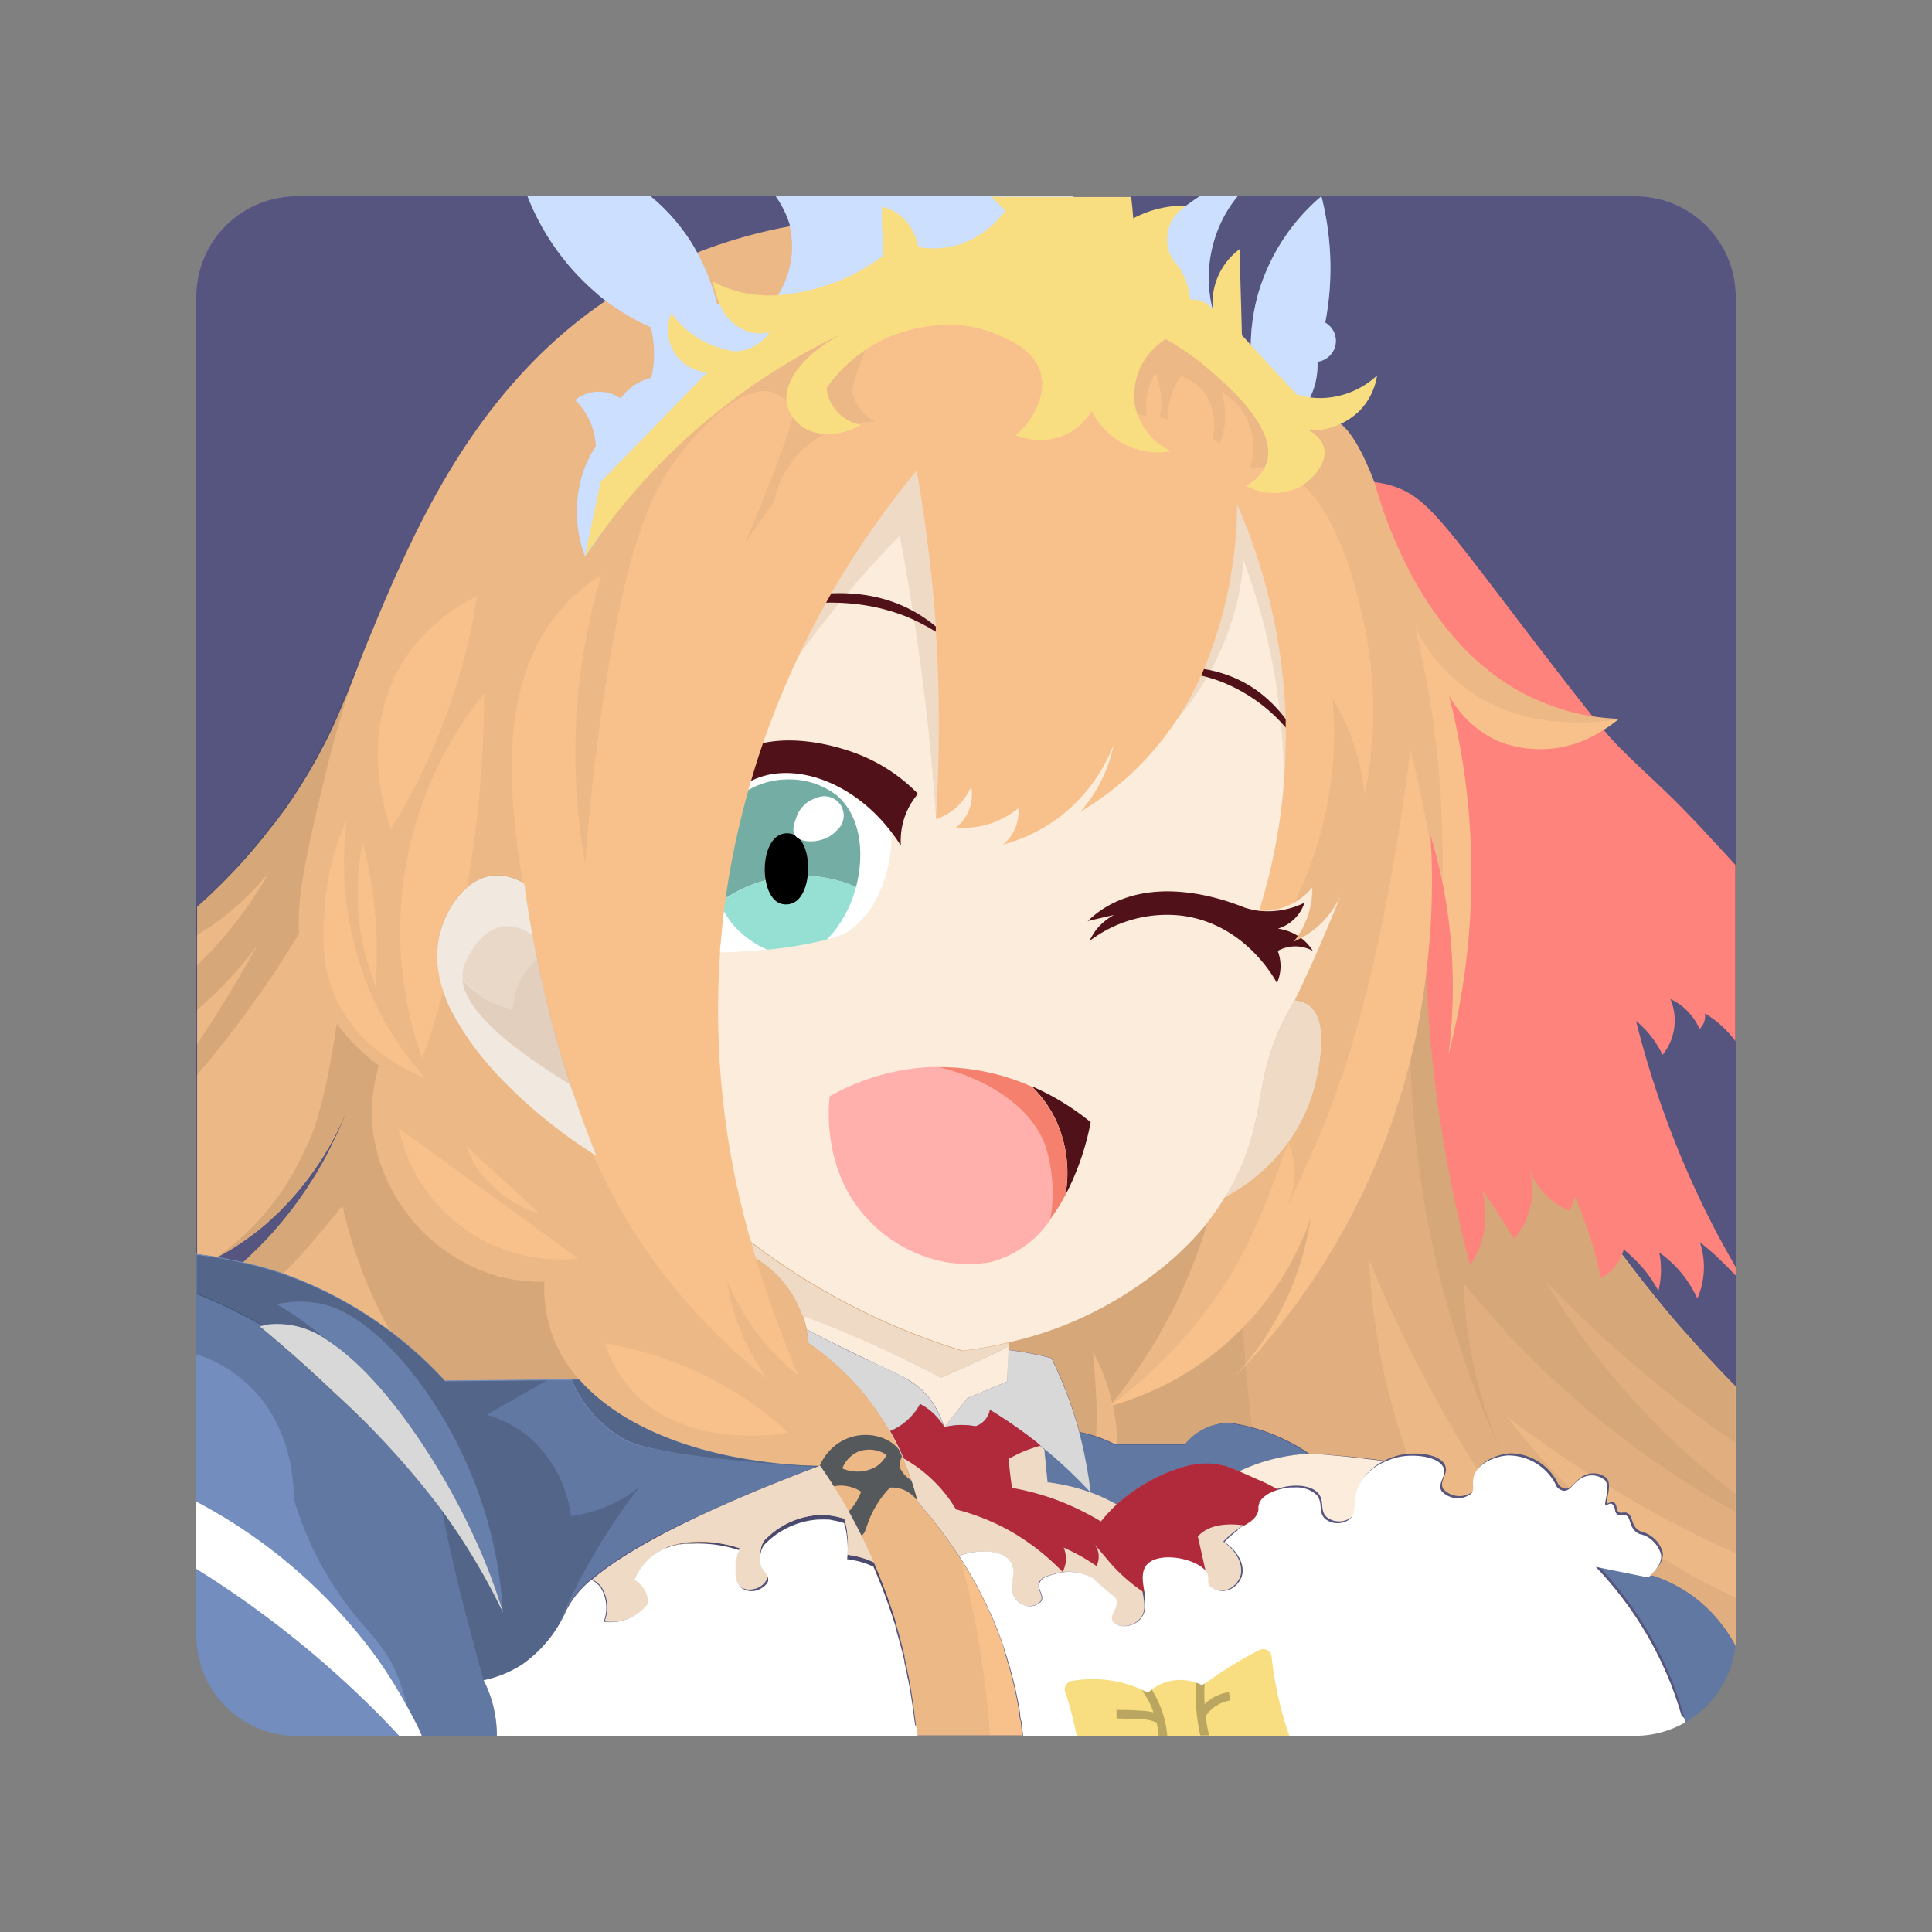 <svg xmlns="http://www.w3.org/2000/svg" id="Layer_1" data-name="Layer 1" viewBox="0 0 192 192"><rect x="0" y="0" width="192" height="192" fill="#808080" stroke="none"/><defs><style>.cls-26,.cls-9{opacity:.5}.cls-3{fill:#f8c18c}.cls-4,.cls-5{opacity:.05}.cls-6{opacity:.13}.cls-8{fill:#fcecdc}.cls-9{fill:#e2c9b0}.cls-10{fill:#511119}.cls-11,.cls-26{fill:#fff}.cls-19{fill:#728dbe}.cls-20{opacity:.15}.cls-21{fill:#d8d8d8}.cls-23{fill:#f9de81}.cls-24{opacity:.25}.cls-25{fill:#9abeff}</style></defs><path d="M172.5 29.5v133c0 .34 0 .69-.05 1a10 10 0 0 1-4.95 7.62 9.87 9.87 0 0 1-5 1.35h-133a10 10 0 0 1-10-10V29.5a10 10 0 0 1 10-10h133a10 10 0 0 1 10 10Z" style="fill-rule:evenodd;isolation:isolate;fill:#ababff"/><path d="M172.5 29.5v133c0 .34 0 .69-.05 1a10 10 0 0 1-4.95 7.62 9.87 9.87 0 0 1-5 1.35h-133a10 10 0 0 1-10-10V29.5a10 10 0 0 1 10-10h133a10 10 0 0 1 10 10Z" style="opacity:.5;fill-rule:evenodd;isolation:isolate"/><path d="M172.5 137.85v25.78a14.8 14.8 0 0 0-4.05-4.84 14.44 14.44 0 0 0-4-2.13l-.45-.1c.23-.24 1.4-1.21 1.24-2.29a2.88 2.88 0 0 0-1.15-1.61c-.73-.54-1.07-.3-1.52-.82s-.34-1.26-.86-1.48c-.36-.15-.62.09-.87-.12s-.09-.53-.37-.87a.4.4 0 0 0-.13-.13c-.23-.1-.46.2-.59.16-.28-.11.51-1.73-.06-2.49a2 2 0 0 0-2-.38c-1.09.36-1.38 1.47-2.14 1.41a1.2 1.2 0 0 1-.66-.38 5.31 5.31 0 0 0-4.85-3.13c-1.18.09-2.93.74-3.38 2a1.59 1.59 0 0 0-.08.35c-.1.62.15 1.05-.21 1.45a2.17 2.17 0 0 1-2.95-.28c-.34-.59.19-1.16.27-1.79a1.19 1.19 0 0 0-.07-.52c-.45-1.12-2.75-1.38-4.36-1.07a7.31 7.31 0 0 0-1.7.59c-1.65-.23-3.32-.41-5-.54-.83-.07-1.66-.13-2.47-.17a18.4 18.4 0 0 0-3.54-1.89 18.61 18.61 0 0 0-4.28-1.16 5.57 5.57 0 0 0-2.61.62 5.47 5.47 0 0 0-1.83 1.52h-7a12.2 12.2 0 0 0-2.06-.85 11.66 11.66 0 0 0-1.49-.38 40.19 40.19 0 0 0-2.78-7.35c-.77-.21-1.58-.38-2.43-.54-.62-.11-1.23-.2-1.82-.28 0 1.06-.1 2.12-.15 3.17h-.07l-3.87 1.61-2.3 2.91a8.63 8.63 0 0 0-1.26-2.64 7.24 7.24 0 0 0-2.18-2 3.28 3.28 0 0 0-.31-.2c-.94-.55-2.07-1-3.48-1.7s-3.71-1.77-6.42-3.21a8.45 8.45 0 0 1 .19 1.35 26.65 26.65 0 0 1 5.35 4.84c.08.1.15.18.22.28a5 5 0 0 1 .37.46c.37.47.7.93 1 1.39.42.61.8 1.21 1.13 1.8a27.39 27.39 0 0 1 1.3 2.8 28.09 28.09 0 0 1 1.43 4.29 44.59 44.59 0 0 1 4.1 5.37 40.07 40.07 0 0 1 4.54 9.34q-5.39-1.27-10.82-2.84c-.41-1.34-.88-2.71-1.44-4.11-.24-.62-.49-1.21-.74-1.8a7.89 7.89 0 0 0-1.34-.5 9.29 9.29 0 0 0-1.28-.25 9.25 9.25 0 0 0-.29-3.57 7.27 7.27 0 0 0-2.59-.38 8.18 8.18 0 0 0-5.43 2.59 2.65 2.65 0 0 0-.25 2c.23.63.69.75.71 1.28a1.06 1.06 0 0 1-.21.64c-1.08-.38-2.16-.77-3.24-1.18a4.7 4.7 0 0 1 .61-2 12 12 0 0 0-6.6-.31l-1.77-.74a136.81 136.81 0 0 1 16.26-7.13 49.1 49.1 0 0 1-8.44-.87c-6.64-1.29-12.11-3.95-15.41-7.7l-13.33.13a39.94 39.94 0 0 0-16.45-10.78 37.17 37.17 0 0 0-3.69-1c.31-.27.61-.56.93-.87s.51-.48.76-.74l.63-.65a39 39 0 0 0 3.85-4.81q.27-.39.51-.78c.33-.51.65-1 .94-1.52.14-.25.29-.5.42-.74s.36-.65.52-1a5.56 5.56 0 0 0 .27-.55c.15-.29.28-.57.41-.84s.25-.52.36-.77c.23-.52.45-1 .63-1.5a1.89 1.89 0 0 1-.09.21c-.08.19-.17.4-.28.62a30.3 30.3 0 0 1-6 8.67c-.15.16-.31.31-.47.46-.33.31-.67.62-1 .92s-.72.6-1.1.9a28.32 28.32 0 0 1-2.44 1.69c-.46.28-.91.53-1.36.76-.71-.12-1.39-.2-2-.28V90.11c.86-.76 1.74-1.59 2.63-2.49.12-.12.25-.24.36-.37q1.65-1.66 3.26-3.63c.2-.23.4-.48.59-.74s.54-.67.8-1 .65-.87 1-1.32q1-1.42 1.83-2.76c.16-.25.31-.51.46-.75s.4-.67.58-1c.3-.51.57-1 .83-1.52 1-1.82 1.66-3.43 2.23-4.79.1-.22.19-.44.28-.65l.48-1.2.23-.56c.22-.52.42-1 .61-1.31 2-3.6 7.54-6.24 20.58-5.94h.69c1.15 0 2.37.09 3.64.18.5 0 1 .06 1.49.1 1.09.08 2.21.18 3.38.3l.75.07c2.06.22 4.25.48 6.57.8l2 .29 2.06.32 1 .15 3.3.55 1.92.33.43.08 1.06.2q3 .55 6.33 1.21l3.53.72.66.14 1.44.3 3.46.76 2.52.57q7.11 1.6 15.21 3.66l1.62.4 3.31.85 3.16.83c2.67.7 5.41 1.43 8.23 2.21.67.18 1.33.35 2 .54l2 .55a137.36 137.36 0 0 0 27.47 54q1.17 1.41 2.37 2.73c.26.3.52.59.79.88.42.46.83.92 1.27 1.37.84.91 1.68 1.79 2.53 2.65-.07-.02-.06.01-.03.03Z" class="cls-3"/><path d="M172.5 137.85v25.78a14.8 14.8 0 0 0-4.05-4.84 14.44 14.44 0 0 0-4-2.13l-.45-.1c.23-.24 1.4-1.21 1.24-2.29a2.88 2.88 0 0 0-1.15-1.61c-.73-.54-1.07-.3-1.52-.82s-.34-1.26-.86-1.48c-.36-.15-.62.09-.87-.12s-.09-.53-.37-.87a.4.4 0 0 0-.13-.13c-.23-.1-.46.2-.59.16-.28-.11.51-1.73-.06-2.49a2 2 0 0 0-2-.38c-1.09.36-1.38 1.47-2.14 1.41a1.2 1.2 0 0 1-.66-.38 5.31 5.31 0 0 0-4.85-3.13c-1.18.09-2.93.74-3.38 2a1.59 1.59 0 0 0-.08.35c-.1.62.15 1.05-.21 1.45a2.17 2.17 0 0 1-2.95-.28c-.34-.59.19-1.16.27-1.79a1.19 1.19 0 0 0-.07-.52c-.45-1.12-2.75-1.38-4.36-1.07a7.31 7.31 0 0 0-1.7.59c-1.65-.23-3.32-.41-5-.54-.83-.07-1.66-.13-2.47-.17a18.4 18.4 0 0 0-3.54-1.89 18.61 18.61 0 0 0-4.28-1.16 5.57 5.57 0 0 0-2.61.62 5.47 5.47 0 0 0-1.83 1.52h-7a12.2 12.2 0 0 0-2.06-.85 11.66 11.66 0 0 0-1.49-.38 40.19 40.19 0 0 0-2.78-7.35c-.77-.21-1.58-.38-2.43-.54-.62-.11-1.23-.2-1.82-.28 0 1.06-.1 2.12-.15 3.17h-.07l-3.87 1.61-2.3 2.91a8.63 8.63 0 0 0-1.26-2.64 7.24 7.24 0 0 0-2.18-2 3.28 3.28 0 0 0-.31-.2c-.94-.55-2.07-1-3.48-1.7s-3.71-1.77-6.42-3.21a8.45 8.45 0 0 1 .19 1.35 26.65 26.65 0 0 1 5.35 4.84c.08.1.15.18.22.28a5 5 0 0 1 .37.46c.37.47.7.93 1 1.39.42.61.8 1.21 1.13 1.8a27.39 27.39 0 0 1 1.3 2.8 28.09 28.09 0 0 1 1.43 4.29 44.59 44.59 0 0 1 4.1 5.37 40.07 40.07 0 0 1 4.54 9.34q-5.39-1.27-10.82-2.84c-.41-1.34-.88-2.71-1.44-4.11-.24-.62-.49-1.21-.74-1.8a7.89 7.89 0 0 0-1.34-.5 9.29 9.29 0 0 0-1.28-.25 9.25 9.25 0 0 0-.29-3.57 7.27 7.27 0 0 0-2.59-.38 8.18 8.18 0 0 0-5.43 2.59 2.65 2.65 0 0 0-.25 2c.23.63.69.75.71 1.28a1.06 1.06 0 0 1-.21.64c-1.08-.38-2.16-.77-3.24-1.18a4.7 4.7 0 0 1 .61-2 12 12 0 0 0-6.6-.31l-1.77-.74a136.81 136.81 0 0 1 16.26-7.13 49.1 49.1 0 0 1-8.44-.87c-6.64-1.29-12.11-3.95-15.41-7.7l-13.33.13a39.94 39.94 0 0 0-16.45-10.78 37.17 37.17 0 0 0-3.69-1c.31-.27.61-.56.93-.87s.51-.48.76-.74l.63-.65a39 39 0 0 0 3.85-4.81q.27-.39.51-.78c.33-.51.65-1 .94-1.52.14-.25.29-.5.42-.74s.36-.65.52-1a5.56 5.56 0 0 0 .27-.55c.15-.28.28-.56.41-.84s.25-.52.36-.77c.23-.52.45-1 .63-1.5a1.89 1.89 0 0 1-.09.21c-.08.19-.18.4-.28.62a30.3 30.3 0 0 1-6 8.67c-.15.16-.31.31-.47.46-.33.31-.67.62-1 .92s-.72.6-1.1.9a28.32 28.32 0 0 1-2.44 1.69c-.46.28-.91.53-1.36.76-.71-.12-1.39-.2-2-.28V90.11c.86-.76 1.74-1.59 2.63-2.49.12-.12.25-.24.36-.37q1.65-1.66 3.26-3.63c.2-.23.4-.48.59-.74s.54-.67.8-1 .65-.87 1-1.32q1-1.42 1.83-2.76c.16-.25.31-.51.46-.75s.4-.67.58-1c.3-.51.57-1 .83-1.52 1-1.82 1.66-3.43 2.23-4.79.1-.22.19-.44.28-.65l.48-1.2.23-.56c.22-.52.42-1 .61-1.31 2-3.6 7.54-6.24 20.58-5.94h.69c1.15 0 2.37.09 3.64.18.5 0 1 .06 1.49.1 1.09.08 2.21.18 3.38.3l.75.07c2.06.22 4.25.48 6.57.8l2 .29 2.06.32 1 .15 3.3.55 1.92.33.43.08 1.06.2q3 .55 6.33 1.21l3.53.72.66.14 1.44.3 3.46.76 2.52.57q7.11 1.6 15.21 3.66l1.62.4 3.31.85 3.16.83c2.67.7 5.41 1.43 8.23 2.21.67.18 1.33.35 2 .54l2 .55a137.36 137.36 0 0 0 27.47 54q1.17 1.41 2.37 2.73c.26.3.52.59.79.88.42.46.83.92 1.27 1.37.84.91 1.68 1.79 2.53 2.65-.07-.02-.06.01-.03.03Z" class="cls-4"/><g class="cls-5"><path d="M151.39 142.83c-.58-.69-1.12-1.38-1.65-2.08 2.44 1.88 5.16 3.81 8.15 5.73a1.85 1.85 0 0 1 1.79.43 1.3 1.3 0 0 1 .21.81c2.66 1.63 5.52 3.23 8.61 4.76 1.35.68 2.68 1.3 4 1.88v-16.51l-.06-.06c-.85-.86-1.69-1.74-2.53-2.65-.44-.45-.85-.91-1.27-1.37-.27-.29-.53-.58-.79-.88q-1.2-1.32-2.37-2.73A137.36 137.36 0 0 1 138 76.2l-2-.55c-.66-.19-1.32-.36-2-.54-2.82-.78-5.56-1.51-8.23-2.21l-3.16-.83-3.31-.85-1.62-.4q-8.11-2.06-15.21-3.66l-2.52-.57-3.46-.76-1.49-.31-.66-.14-3.53-.72q-3.3-.66-6.33-1.21l-1.06-.2-.42-.08-1.92-.33-3.3-.55-1-.15-2.06-.32-2-.29c-2.32-.32-4.51-.58-6.57-.8l-.75-.07c-1.17-.12-2.29-.22-3.38-.3-.5 0-1-.08-1.49-.1-1.27-.09-2.49-.15-3.64-.18h-.69c-13-.3-18.63 2.34-20.58 5.94-.19.36-.39.79-.61 1.31l-.23.56-.48 1.2c-.09.21-.18.43-.28.65-.57 1.36-1.27 3-2.23 4.79-.26.5-.53 1-.83 1.52-.18.33-.38.67-.58 1s-.3.5-.46.75q-.82 1.34-1.83 2.76c-.32.45-.65.89-1 1.32s-.53.69-.8 1-.39.51-.59.74q-1.61 2-3.26 3.63c-.11.13-.24.25-.36.37-.89.9-1.77 1.73-2.63 2.49V93c.6-.36 1.2-.74 1.81-1.17a27.46 27.46 0 0 0 5.48-5.15 40.69 40.69 0 0 1-5.7 7.79c-.53.56-1.06 1.09-1.59 1.6v4.39l.6-.51a37.75 37.75 0 0 0 5.6-6.14q-1.59 2.85-3.4 5.81c-.93 1.51-1.86 2.95-2.8 4.36v3a108.89 108.89 0 0 0 8-10.61 109.42 109.42 0 0 0 8.23-14.92c-.47 7.09-1.17 13-1.76 17.22-1.46 10.59-2.57 13.45-3.62 15.58a25.87 25.87 0 0 1-8.76 10.69c.45-.23.9-.48 1.36-.76a28.32 28.32 0 0 0 2.44-1.69c.38-.3.75-.59 1.1-.9s.69-.61 1-.92c.16-.15.32-.3.47-.46a30.3 30.3 0 0 0 6-8.67c.1-.22.2-.43.28-.62a1.89 1.89 0 0 0 .09-.21c-.18.48-.4 1-.63 1.5-.11.25-.22.51-.36.77s-.26.56-.41.84a5.56 5.56 0 0 1-.27.55c-.16.32-.33.64-.52 1s-.28.49-.42.74c-.29.5-.61 1-.94 1.52q-.24.39-.51.78a39 39 0 0 1-3.85 4.81l-.63.65c-.25.26-.51.51-.76.74s-.62.6-.93.87a37.17 37.17 0 0 1 3.69 1l.36.13c1-1 1.94-2 2.93-3.17s2.06-2.44 3-3.62c.31 1.39.71 2.86 1.21 4.39a46.43 46.43 0 0 0 3.57 8.13 40.61 40.61 0 0 1 5.42 4.92l13.33-.13c3.3 3.75 8.77 6.41 15.41 7.7a49.1 49.1 0 0 0 8.44.87 136.81 136.81 0 0 0-16.26 7.13l1.77.74a12 12 0 0 1 6.6.31 4.7 4.7 0 0 0-.61 2c1.08.41 2.16.8 3.24 1.18a1.06 1.06 0 0 0 .21-.64c0-.53-.48-.65-.71-1.28a2.65 2.65 0 0 1 .25-2 8.18 8.18 0 0 1 5.43-2.59 7.27 7.27 0 0 1 2.59.38 9.25 9.25 0 0 1 .29 3.57 9.29 9.29 0 0 1 1.28.25 7.89 7.89 0 0 1 1.34.5c.25.59.5 1.18.74 1.8.56 1.4 1 2.77 1.44 4.11q5.43 1.58 10.82 2.84a40.07 40.07 0 0 0-4.54-9.39 44.59 44.59 0 0 0-4.1-5.37 28.09 28.09 0 0 0-1.42-4.24 27.39 27.39 0 0 0-1.35-2.72c-.33-.59-.71-1.19-1.13-1.8-.31-.46-.64-.92-1-1.39a5 5 0 0 0-.37-.46c-.07-.1-.14-.18-.22-.28a26.65 26.65 0 0 0-5.35-4.84 8.45 8.45 0 0 0-.19-1.35c2.71 1.44 4.92 2.51 6.42 3.21s2.54 1.15 3.48 1.7a3.28 3.28 0 0 1 .31.2 7.24 7.24 0 0 1 2.18 2 8.63 8.63 0 0 1 1.26 2.64l2.3-2.91 3.87-1.61h.07c0-1 .11-2.11.15-3.17.59.08 1.2.17 1.82.28.85.16 1.66.33 2.43.54a40.19 40.19 0 0 1 2.78 7.35 11.66 11.66 0 0 1 1.49.38l.21.07c.06-1.32.09-2.71 0-4.18s-.17-3-.33-4.36a20.81 20.81 0 0 1 2.22 6.58 19.63 19.63 0 0 1 .25 2.74h6.66a5.47 5.47 0 0 1 1.83-1.52 5.57 5.57 0 0 1 2.61-.62 18.61 18.61 0 0 1 4.28 1.16 18.4 18.4 0 0 1 3.54 1.89c.81 0 1.64.1 2.47.17 1.72.13 3.39.31 5 .54a7.31 7.31 0 0 1 1.7-.59c.22 0 .46-.07.7-.09a67.56 67.56 0 0 1-3.8-19.34 140.716 140.716 0 0 0 10.75 20.8 4.47 4.47 0 0 1 3.13-1.54 5.31 5.31 0 0 1 4.85 3.13 1.2 1.2 0 0 0 .66.38.82.82 0 0 0 .52-.16 53.73 53.73 0 0 1-4.58-5Z"/><path d="M165.2 154.82a4.12 4.12 0 0 1-1.21 1.74l.45.1a14.44 14.44 0 0 1 4 2.13 14.8 14.8 0 0 1 4.05 4.84v-4.86a66.08 66.08 0 0 1-7.29-3.95Z"/></g><path d="M123.61 133.29a102.48 102.48 0 0 1 .08-13.08l16.49-15a99.36 99.36 0 0 0 9.09 39.3 46.92 46.92 0 0 1-3.82-17 92.25 92.25 0 0 0 27 22.73v-1.81a75.13 75.13 0 0 1-11.63-11 74.35 74.35 0 0 1-7.23-10.12 123.38 123.38 0 0 0 18.86 16.08v-5.6l-.06-.06c-.85-.86-1.69-1.74-2.53-2.65-.44-.45-.85-.91-1.27-1.37-.27-.29-.53-.58-.79-.88q-1.2-1.32-2.37-2.73A137.36 137.36 0 0 1 138 76.2l-2-.55c-.66-.19-1.32-.36-2-.54-2.82-.78-5.56-1.51-8.23-2.21l-3.16-.83-3.31-.85-1.62-.4q-8.11-2.06-15.21-3.66l-2.52-.57-3.46-.76-1.49-.31-.66-.14-3.53-.72q-3.3-.66-6.33-1.21l-1.06-.2-.42-.08-1.92-.33-3.3-.55-1-.15-2.06-.32-2-.29c-2.32-.32-4.51-.58-6.57-.8l-.75-.07c-1.17-.12-2.29-.22-3.38-.3-.5 0-1-.08-1.49-.1-1.27-.09-2.49-.15-3.64-.18h-.69c-13-.3-18.63 2.34-20.58 5.94-.19.36-.39.79-.61 1.31l-.23.56-.48 1.2c-.09.21-.18.43-.28.65-.57 1.36-1.27 3-2.23 4.79-.26.5-.53 1-.83 1.52-.18.33-.38.67-.58 1s-.3.5-.46.75q-.82 1.34-1.83 2.76c-.32.45-.65.89-1 1.32s-.53.69-.8 1-.39.51-.59.74q-1.61 2-3.26 3.63c-.11.13-.24.25-.36.37-.89.9-1.77 1.73-2.63 2.49V93c.6-.36 1.2-.74 1.81-1.17a27.46 27.46 0 0 0 5.48-5.15 40.69 40.69 0 0 1-5.7 7.79c-.53.56-1.06 1.09-1.59 1.6v4.39l.6-.51a37.75 37.75 0 0 0 5.6-6.14q-1.59 2.85-3.4 5.81c-.93 1.51-1.86 2.95-2.8 4.36v3a108.89 108.89 0 0 0 8-10.61 109.42 109.42 0 0 0 8.23-14.92c-.47 7.09-1.17 13-1.76 17.22-1.46 10.59-2.57 13.45-3.62 15.58a25.87 25.87 0 0 1-8.76 10.69c.45-.23.9-.48 1.36-.76a28.32 28.32 0 0 0 2.44-1.69c.38-.3.75-.59 1.1-.9s.69-.61 1-.92c.16-.15.32-.3.47-.46a30.3 30.3 0 0 0 6-8.67c.1-.22.2-.43.28-.62a1.89 1.89 0 0 0 .09-.21c-.18.48-.4 1-.63 1.5-.11.25-.22.51-.36.77s-.26.56-.41.84a5.56 5.56 0 0 1-.27.55c-.16.32-.33.64-.52 1s-.28.49-.42.74c-.29.5-.61 1-.94 1.52q-.24.39-.51.78a39 39 0 0 1-3.85 4.81l-.63.65c-.25.26-.51.51-.76.74s-.62.6-.93.87a37.17 37.17 0 0 1 3.69 1l.36.13c1-1 1.94-2 2.93-3.17s2.06-2.44 3-3.62c.31 1.39.71 2.86 1.21 4.39a46.43 46.43 0 0 0 3.57 8.13 40.61 40.61 0 0 1 5.42 4.92l13.33-.13c3.3 3.75 8.77 6.41 15.41 7.7a49.1 49.1 0 0 0 8.44.87 136.81 136.81 0 0 0-16.26 7.13l1.77.74a12 12 0 0 1 6.6.31 4.7 4.7 0 0 0-.61 2c1.08.41 2.16.8 3.24 1.18a1.06 1.06 0 0 0 .21-.64c0-.53-.48-.65-.71-1.28a2.65 2.65 0 0 1 .25-2 8.18 8.18 0 0 1 5.43-2.59 7.27 7.27 0 0 1 2.59.38 9.25 9.25 0 0 1 .29 3.57 9.29 9.29 0 0 1 1.28.25 7.89 7.89 0 0 1 1.34.5c.25.59.5 1.18.74 1.8.56 1.4 1 2.77 1.44 4.11q5.43 1.58 10.82 2.84a40.07 40.07 0 0 0-4.54-9.39 44.59 44.59 0 0 0-4.1-5.37 28.09 28.09 0 0 0-1.42-4.24 27.39 27.39 0 0 0-1.35-2.72c-.33-.59-.71-1.19-1.13-1.8-.31-.46-.64-.92-1-1.39a5 5 0 0 0-.37-.46c-.07-.1-.14-.18-.22-.28a26.65 26.65 0 0 0-5.35-4.84 8.45 8.45 0 0 0-.19-1.35c2.71 1.44 4.92 2.51 6.42 3.21s2.54 1.15 3.48 1.7a3.28 3.28 0 0 1 .31.2 7.24 7.24 0 0 1 2.18 2 8.63 8.63 0 0 1 1.26 2.64l2.3-2.91 3.87-1.61h.07c0-1 .11-2.11.15-3.17.59.08 1.2.17 1.82.28.85.16 1.66.33 2.43.54a40.19 40.19 0 0 1 2.78 7.35 11.66 11.66 0 0 1 1.49.38l.21.07c.06-1.32.09-2.71 0-4.18s-.17-3-.33-4.36a20.81 20.81 0 0 1 2.22 6.58 19.63 19.63 0 0 1 .25 2.74h6.66a5.47 5.47 0 0 1 1.83-1.52 5.57 5.57 0 0 1 2.61-.62 20.24 20.24 0 0 1 2.28.49c-.35-2.72-.66-5.6-.84-8.68Z" class="cls-5"/><path d="M21.54 124.9c-.7.37-1.38.71-2 1v-1.27c.61.07 1.29.16 2 .27ZM73.52 153.86a4.7 4.7 0 0 0-.61 2q-3-1.11-6-2.32a12 12 0 0 1 6.61.32ZM81.41 145.68a136.81 136.81 0 0 0-16.26 7.13c-3.75-1.56-7.47-3.23-11.16-5a200.58 200.58 0 0 1-32.63-20.12c.89-.66 1.79-1.41 2.73-2.24a37.17 37.17 0 0 1 3.69 1 39.94 39.94 0 0 1 16.45 10.78l13.33-.13c3.3 3.75 8.77 6.41 15.41 7.7a49.1 49.1 0 0 0 8.44.88ZM87.58 157.06c.56 1.4 1 2.77 1.44 4.11-4.28-1.22-8.58-2.6-12.87-4.12a1.06 1.06 0 0 0 .21-.64c0-.53-.48-.65-.71-1.28a2.65 2.65 0 0 1 .25-2 8.18 8.18 0 0 1 5.43-2.59 7.27 7.27 0 0 1 2.59.38 9.25 9.25 0 0 1 .29 3.57 9.29 9.29 0 0 1 1.28.25 7.89 7.89 0 0 1 1.34.5c.26.61.51 1.2.75 1.82Z" class="cls-6"/><path d="M171.52 102.36a9.81 9.81 0 0 0-2.09-1.64 1.43 1.43 0 0 1 0 .53 1.68 1.68 0 0 1-.53 1 6.15 6.15 0 0 0-1.32-1.89 5.9 5.9 0 0 0-1.58-1.08 5.44 5.44 0 0 1 .29 3.37 5.34 5.34 0 0 1-1.07 2.18 9.71 9.71 0 0 0-2.63-3.37 94.61 94.61 0 0 0 8.23 21.47c.55 1 1.11 2 1.67 3v.83c-.61-.65-1.27-1.3-2-2-.52-.47-1.05-.91-1.56-1.31a7.77 7.77 0 0 1-.25 5.59 11.8 11.8 0 0 0-1.85-2.84 11.09 11.09 0 0 0-1.94-1.73 7.89 7.89 0 0 1 .17 1.4 8.85 8.85 0 0 1-.25 2.43 12.31 12.31 0 0 0-2.34-3.13 12.84 12.84 0 0 0-1.11-1 4.44 4.44 0 0 1-2.27 2.84 38.62 38.62 0 0 0-1.48-5.31c-.35-1-.73-1.92-1.11-2.79-.16.47-.32.93-.49 1.4a6.73 6.73 0 0 1-1.77-1 7 7 0 0 1-2.24-3.11 7.87 7.87 0 0 1 .14 3.4 7.62 7.62 0 0 1-1.68 3.54c-.42-.71-.85-1.42-1.32-2.14-.63-1-1.27-1.92-1.89-2.8a8.95 8.95 0 0 1-1.14 7.52 132.57 132.57 0 0 1-4.27-26.77c0-.77-.08-1.53-.11-2.29a134.09 134.09 0 0 1 .32-15.67l-1.21-2.67q-6.45-14.34-12.93-28.69a17.23 17.23 0 0 1 1.66-.72 14.45 14.45 0 0 1 7-1 10.54 10.54 0 0 1 1.62.32c3.37 1 4.85 3.14 12.82 13.6 3.67 4.8 5.84 7.59 7.21 9.3.44.55.8 1 1.12 1.36a21.38 21.38 0 0 0 1.55 1.73c2.71 2.75 4.54 4.14 8.44 8.34 1.26 1.36 2.29 2.46 3.13 3.4v17.51a9.21 9.21 0 0 0-.94-1.11Z" style="fill:#ff837d"/><path d="M124.52 44.78c-17.52-11.9-40.93-3.6-53.31 9.54-17.82 18.93-10.48 45.42-10.09 46.73-2.43-6.83-5.84-11.53-9-13.3.23 1.67.5 3.42.83 5.22l13.23 19.92c-1.61-.77-5.51-2.69-9.46-5.1.81 2.49 1.67 4.84 2.56 7 .72.45 1.41.86 2.09 1.24a41.94 41.94 0 0 0 8.88 3.73c1.31 1.19 2.79 2.44 4.47 3.71a66.61 66.61 0 0 0 11 6.81c.5.25 1 .49 1.49.71a66 66 0 0 0 8.49 3.24 43.06 43.06 0 0 0 4.56-.83 36.83 36.83 0 0 0 14.74-7.02 30.33 30.33 0 0 0 5-4.87 24.85 24.85 0 0 0 1.74-2.47l.32-.55c2.83-4.85 2.91-8.73 3.7-12.08a23.19 23.19 0 0 1 2.93-7 39.89 39.89 0 0 1 11-11.2c3.87-17.28-2.24-34.63-15.17-43.43Z" class="cls-8"/><path d="M65.29 91.28A111.57 111.57 0 0 1 82.62 60.9c2.25-2.8 4.54-5.35 6.8-7.67 1 5.36 1.91 11.08 2.6 17.13q.66 5.72 1 11a59.43 59.43 0 0 1 16.12-24 55.56 55.56 0 0 1 6.47-4.93q.62 9.6 1.22 19.21a27.72 27.72 0 0 0 5.36-9.23 27.44 27.44 0 0 0 1.4-6.72A63.51 63.51 0 0 1 126.82 68a64.56 64.56 0 0 1 .75 10.53c1.84-2.23 5.7-7.58 5.39-14.48-.52-11.57-12.42-19.46-21.82-21.6-10.68-2.44-19.63 2.2-22.49 3.73C66.64 58 65.36 88.65 65.29 91.28Z" class="cls-9"/><path d="M130.93 106.91a16.85 16.85 0 0 1-3.28 7.19 18.56 18.56 0 0 1-5.92 4.93l.32-.55c2.83-4.85 2.91-8.73 3.7-12.08.06-.26.13-.52.2-.79.13-.48.28-1 .46-1.48.09-.23.17-.47.27-.71a23.73 23.73 0 0 1 2-4 2.59 2.59 0 0 1 1.21.37c2.11 1.28 1.37 5.28 1.04 7.12Z" class="cls-8"/><path d="M130.93 106.91a16.85 16.85 0 0 1-3.28 7.19 18.56 18.56 0 0 1-5.92 4.93l.32-.55c2.83-4.85 2.91-8.73 3.7-12.08.06-.26.13-.52.2-.79.13-.48.28-1 .46-1.48.09-.23.17-.47.27-.71a23.73 23.73 0 0 1 2-4 2.59 2.59 0 0 1 1.21.37c2.11 1.28 1.37 5.28 1.04 7.12Z" class="cls-9"/><path d="M71.71 62.22c0 .15 9.06-4.55 18.22-1A20 20 0 0 1 94.74 64a14.13 14.13 0 0 0-3.87-3.21c-8.52-4.79-19.21 1.26-19.16 1.43ZM112.45 67.05a15.92 15.92 0 0 1 8.94.71 16.31 16.31 0 0 1 8.23 7.18 13.28 13.28 0 0 0-4.62-6.25c-5.41-3.93-11.83-1.89-12.55-1.64Z" class="cls-10"/><path d="M88.59 82.7a13.69 13.69 0 0 1-1.87 7.3c-.15.25-.31.48-.31.48a10 10 0 0 1-2.08 2.07 7.42 7.42 0 0 1-2.18.81 39.18 39.18 0 0 1-5.89 1 63.73 63.73 0 0 1-6.53.31l-.17-.67a17.13 17.13 0 0 1-.45-5.51c.09-1 .77-8.76 5.84-11 3.93-1.8 9.77.12 13.64 5.21Z" class="cls-11"/><path d="M91.23 78.89a7.1 7.1 0 0 0-1.37 2.44 7.22 7.22 0 0 0-.33 2.72 15.32 15.32 0 0 0-.94-1.35c-3.87-5.09-9.71-7-13.64-5.24-5.07 2.28-5.75 10.07-5.84 11a17.13 17.13 0 0 0 .45 5.54l.17.66a5.84 5.84 0 0 0-2.3-2.3 5.62 5.62 0 0 0-1.6-.58 2.3 2.3 0 0 1 1-.24 2.74 2.74 0 0 1 .87.12 13.58 13.58 0 0 0-2.14-4 14.1 14.1 0 0 0-6.1-4.51 6.8 6.8 0 0 1 .62-.54 7.63 7.63 0 0 1 3-1.38 7.37 7.37 0 0 1 3.45.11A6.9 6.9 0 0 0 65.24 79c-.11-.13-.23-.25-.35-.37A7.06 7.06 0 0 0 62.16 77a10.59 10.59 0 0 1 3.84.22 5 5 0 0 1 1 .33c1.56.79 2 2.76 2.08 3.54a9.43 9.43 0 0 1 2.63-5.13c4.26-4.06 11.33-1.77 12.57-1.37a17 17 0 0 1 6.95 4.3ZM108.27 93.52a12.69 12.69 0 0 1 9.17-2.52c6.24.8 9.19 6.18 9.46 6.7a4.16 4.16 0 0 0 .33-1.2 4.23 4.23 0 0 0-.25-2 3.61 3.61 0 0 1 3.49 0 4.94 4.94 0 0 0-.83-1 5 5 0 0 0-2.64-1.21 4 4 0 0 0 2.64-2.58 8.22 8.22 0 0 1-4.49.81 8.11 8.11 0 0 1-1.48-.33c-1.91-.77-8.72-3.25-14 .1a10.63 10.63 0 0 0-1.57 1.24l2.6-.6a6.09 6.09 0 0 0-1.56 1.23 5.7 5.7 0 0 0-.87 1.36Z" class="cls-10"/><path d="M85.07 88.15a13.67 13.67 0 0 0-13.58 1.55c-1.52-3.61-.81-8.34 2-10.61a8 8 0 0 1 4.69-1.63 7.75 7.75 0 0 1 5 1.6c2.38 2.06 2.76 5.81 1.89 9.09Z" style="fill:#73ada4"/><path d="M85.07 88.15a12.09 12.09 0 0 1-1.44 3.36l-.13.21a9.11 9.11 0 0 1-1.35 1.66 39.18 39.18 0 0 1-5.89 1A9.3 9.3 0 0 1 73 92.06a7.77 7.77 0 0 1-1.14-1.66c-.12-.22-.23-.46-.34-.7a13.67 13.67 0 0 1 13.58-1.55Z" style="fill:#96dfd3"/><path d="M79 83a1.73 1.73 0 0 0-1.57 0c-1.9 1-1.89 5.77-.05 6.72a1.73 1.73 0 0 0 1.46 0c1.88-.84 1.99-5.72.16-6.72Z"/><path d="M81.14 79.3a1.92 1.92 0 0 1 2 3.24C82 83.84 79.6 83.92 79 83c-.32-.49-.06-1.2.11-1.67a3 3 0 0 1 2.03-2.03Z" class="cls-11"/><path d="M104 114.05a15.67 15.67 0 0 1 .55 6.35c0 .25-.06.49-.1.72a10.37 10.37 0 0 1-6.1 4.33 13.82 13.82 0 0 1-4.22 0 14.1 14.1 0 0 1-7.73-4.11c-4.71-4.83-4.06-11.43-3.95-12.39a22.57 22.57 0 0 1 10-2.91h1c5.26 1.33 9.33 4.41 10.55 8.01Z" style="fill:#ffb0ac"/><path d="M105.88 118.76a12.58 12.58 0 0 0-1-7.57 11.49 11.49 0 0 0-2.39-3.26 25 25 0 0 1 5.9 3.59 26.16 26.16 0 0 1-2.51 7.24Z" class="cls-10"/><path d="M105.88 118.76a18.92 18.92 0 0 1-1.48 2.36c0-.23.07-.47.1-.72a15.67 15.67 0 0 0-.55-6.35c-1.17-3.6-5.24-6.68-10.62-8a22.45 22.45 0 0 1 9.16 1.92 11.49 11.49 0 0 1 2.39 3.26 12.58 12.58 0 0 1 1 7.53Z" style="fill:#f4806d"/><path d="M158.26 71.19a21.1 21.1 0 0 1-3.91-1c-11.63-4.02-16.28-17.03-17.74-22.19-1.21-3.2-2.87-6.48-4.75-6.41a1.55 1.55 0 0 0-.76.22c-3.41 1.62-13.38-9.13-22.62-13.52a83.06 83.06 0 0 0-11.91-4.41l-.19-.05a49.45 49.45 0 0 0-5.84-1.1c-.94-.12-1.9-.22-2.9-.3a64.66 64.66 0 0 0-8.3-.09l-.85.15a49.8 49.8 0 0 0-9.19 2.61 49.08 49.08 0 0 0-5.3 2.46q-2 1.1-3.81 2.34C46.77 39 40.79 53.48 36.45 64 34 70 33 74.08 31.29 81.41c-1.91 8.19-1.84 10.94-1.21 13.49a20.64 20.64 0 0 0 7.57 11 16.45 16.45 0 0 0-.55 6.8 17.53 17.53 0 0 0 11.63 13.9 16 16 0 0 0 5.37.77 14 14 0 0 0 .77 5.27 13.76 13.76 0 0 0 2.69 4.47c3.3 3.75 8.77 6.41 15.41 7.7a49.1 49.1 0 0 0 8.44.87c.45.63.91 1.31 1.37 2l.84 1.35c.17.29.35.59.53.91 0 .07.09.16.14.23.18.33.37.66.55 1s.31.57.45.86.18.34.26.51c.45.86.87 1.76 1.28 2.69.25.59.5 1.18.74 1.8.19.47.36.94.53 1.4l.1.28c.08.21.16.42.22.64l.06.15.21.63c.11.34.22.68.32 1a.42.42 0 0 1 0 .15c.12.41.24.81.35 1.22.06.2.11.4.16.59a1.09 1.09 0 0 1 .05.17c.09.36.18.72.26 1.07l.06.22a.8.8 0 0 1 0 .15c.11.46.21.91.29 1.35 0 .15.07.31.1.46.07.37.14.74.2 1.1s.14.85.2 1.26.12.83.17 1.24.08.57.11.85c.06.51.11 1 .15 1.5h10.47c0-.28-.06-.56-.09-.85s0-.44-.09-.66-.09-.66-.15-1-.11-.67-.18-1c-.19-1-.41-1.92-.66-2.83-.08-.29-.16-.58-.25-.87s-.13-.44-.2-.66-.13-.42-.2-.62v-.07l-.39-1.13a2.85 2.85 0 0 1-.12-.31 31.69 31.69 0 0 0-1.01-2.42c-.19-.41-.31-.69-.47-1s-.47-.92-.7-1.37c-.09-.18-.2-.35-.3-.53s-.19-.35-.29-.53l-.5-.84c-.24-.41-.49-.8-.74-1.17a44.59 44.59 0 0 0-4.1-5.37c-.16-.61-.35-1.32-.61-2.11s-.49-1.41-.82-2.18c0-.1-.09-.2-.14-.3l-.18-.42c-.14-.3-.28-.59-.43-.89s-.38-.71-.58-1.08c-.33-.59-.71-1.19-1.13-1.8-.31-.46-.64-.92-1-1.39-.11-.15-.24-.31-.37-.46s-.14-.18-.22-.28a26.65 26.65 0 0 0-5.35-4.84 8.45 8.45 0 0 0-.19-1.35c0-.12-.05-.25-.09-.38-.07-.31-.17-.64-.29-1l-.23-.6c-.09-.2-.17-.39-.28-.6a8.71 8.71 0 0 0-.49-.88 10.91 10.91 0 0 0-3.6-3.56c-.16-.49-.31-1-.46-1.54a82.53 82.53 0 0 1-3.12-28.86c0-.32 0-.63.07-1 .08-1 .18-2.07.31-3.07.05-.46.11-.91.17-1.36a81.31 81.31 0 0 1 2.29-10.83q.1-.42.24-.84c.37-1.3.77-2.55 1.2-3.79a86.38 86.38 0 0 1 6.25-13.91c.18-.33.37-.66.56-1a87.68 87.68 0 0 1 8.45-12.15A153.13 153.13 0 0 1 93 62.18v.57c.07.91.12 1.82.16 2.75A148.58 148.58 0 0 1 93 81.41a5.68 5.68 0 0 0 2.19-1.31 5.81 5.81 0 0 0 1.32-1.92A4.15 4.15 0 0 1 95 82.24a8.49 8.49 0 0 0 3.69-.49 8.26 8.26 0 0 0 2.51-1.43 4.26 4.26 0 0 1-.28 1.93 4.35 4.35 0 0 1-1.24 1.69 16.57 16.57 0 0 0 5.69-2.8 16.74 16.74 0 0 0 5.31-7.14 14.53 14.53 0 0 1-1.51 4.1 14 14 0 0 1-1.81 2.57 29.43 29.43 0 0 0 5.15-3.86 30.6 30.6 0 0 0 6.86-9.68c.1-.21.19-.42.28-.64a43.3 43.3 0 0 0 3.29-16.38 58 58 0 0 1 4.83 21.34V73.4a57.79 57.79 0 0 1-2.64 17.11 6.58 6.58 0 0 0 2.91-.52 6.32 6.32 0 0 0 2.36-1.79 8.28 8.28 0 0 1-.69 3.46A8.14 8.14 0 0 1 129 93c-.15.22-.31.41-.44.58.23-.1.49-.22.75-.36a8.94 8.94 0 0 0 4.1-4.7c-1.34 3.44-2.9 7.08-4.72 10.86a2.59 2.59 0 0 1 1.21.37c2.06 1.29 1.37 5.29 1 7.13a16.85 16.85 0 0 1-3.28 7.19 18.56 18.56 0 0 1-5.92 4.93 24.85 24.85 0 0 1-1.7 2.5 52.61 52.61 0 0 1-3.53 8.82 51.16 51.16 0 0 1-6.2 9.43 29.39 29.39 0 0 0 20-18.75 29.91 29.91 0 0 1-8.27 16.55 69.23 69.23 0 0 0 19.73-40.77 75.08 75.08 0 0 0 .44-13.78 52.21 52.21 0 0 1 2 10.3 53.85 53.85 0 0 1-.22 11.52 71.86 71.86 0 0 0 .05-35.69 10.67 10.67 0 0 0 4.82 4.5 11.34 11.34 0 0 0 10.52-1.08 13.38 13.38 0 0 0 1.55-1.11 24.23 24.23 0 0 1-2.63-.25Zm-99.07 43.59c-.25-.16-.5-.32-.74-.49a50.4 50.4 0 0 1-8.15-6.63c-.21-.2-.41-.41-.61-.63a31.69 31.69 0 0 1-3.19-3.9c-.28-.41-.55-.83-.8-1.25a18.18 18.18 0 0 1-1-1.79c-.08-.17-.16-.33-.23-.5l-.07-.18c-.08-.18-.15-.37-.21-.55a6.26 6.26 0 0 1-.21-.61c-.05-.15-.09-.29-.13-.44s-.07-.25-.1-.38a3.85 3.85 0 0 1-.13-.66 3.39 3.39 0 0 1-.08-.44 5 5 0 0 1-.08-.66v-.77a8.74 8.74 0 0 1 .27-2.21c.63-2.47 2.5-5.27 5-5.68a3.88 3.88 0 0 1 1.4 0l.36.07a2.72 2.72 0 0 1 .38.11l.38.14a2.15 2.15 0 0 1 .32.13c.17.09.35.17.53.28.23 1.67.5 3.42.83 5.22.15.78.29 1.56.46 2.35.62 3.07 1.41 6.28 2.41 9.62q.44 1.45.9 2.85c.81 2.49 1.67 4.84 2.56 7Z" class="cls-3"/><path d="M158.26 71.19a21.1 21.1 0 0 1-3.91-1c-11.63-4.02-16.28-17.03-17.74-22.19-1.21-3.2-2.87-6.48-4.75-6.41a1.55 1.55 0 0 0-.76.22c-3.41 1.62-13.38-9.13-22.62-13.52a83.06 83.06 0 0 0-11.91-4.41l-.19-.05a49.45 49.45 0 0 0-5.84-1.1c-.94-.12-1.9-.22-2.9-.3a64.66 64.66 0 0 0-8.3-.09l-.85.15a49.8 49.8 0 0 0-9.19 2.61 49.08 49.08 0 0 0-5.3 2.46q-2 1.1-3.81 2.34C46.77 39 40.79 53.48 36.45 64 34 70 33 74.08 31.29 81.41c-1.91 8.19-1.84 10.94-1.21 13.49a20.64 20.64 0 0 0 7.57 11 16.45 16.45 0 0 0-.55 6.8 17.53 17.53 0 0 0 11.63 13.9 16 16 0 0 0 5.37.77 14 14 0 0 0 .77 5.27 13.76 13.76 0 0 0 2.69 4.47c3.3 3.75 8.77 6.41 15.41 7.7a49.1 49.1 0 0 0 8.44.87c.45.63.91 1.31 1.37 2l.84 1.35c.17.29.35.59.53.91 0 .07.09.16.14.23.18.33.37.66.55 1s.31.57.45.86.18.34.26.51c.45.86.87 1.76 1.28 2.69.25.59.5 1.18.74 1.8.19.47.36.94.53 1.4l.1.28c.08.21.16.42.22.64l.06.15.21.63c.11.34.22.68.32 1a.42.42 0 0 1 0 .15c.12.41.24.81.35 1.22.06.2.11.4.16.59a1.09 1.09 0 0 1 .05.17c.09.36.18.72.26 1.07l.06.22a.8.8 0 0 1 0 .15c.11.46.21.91.29 1.35 0 .15.07.31.1.46.07.37.14.74.2 1.1s.14.85.2 1.26.12.83.17 1.24.08.57.11.85c.06.51.11 1 .15 1.5h7.27c-.19-2.7-.51-5.57-1-8.61s-1.18-6.14-1.91-8.9c-.08-.12-.16-.26-.24-.37a44.59 44.59 0 0 0-4.1-5.37c-.16-.61-.35-1.32-.61-2.11s-.49-1.41-.82-2.18c0-.1-.09-.2-.14-.3l-.18-.42c-.14-.3-.28-.59-.43-.89s-.38-.71-.58-1.08c-.33-.59-.71-1.19-1.13-1.8-.31-.46-.64-.92-1-1.39-.11-.15-.24-.31-.37-.46s-.14-.18-.22-.28a26.65 26.65 0 0 0-5.35-4.84 8.45 8.45 0 0 0-.19-1.35c0-.12-.05-.25-.09-.38-.07-.31-.17-.64-.29-1l-.23-.6c-.09-.2-.17-.39-.28-.6a8.71 8.71 0 0 0-.49-.88 10.91 10.91 0 0 0-3.6-3.56q.7 2.32 1.56 4.78c.85 2.4 1.74 4.68 2.64 6.82a23.63 23.63 0 0 1-7.08-9.46 21.61 21.61 0 0 0 4 9.79 58.86 58.86 0 0 1-9.25-9.08 56.44 56.44 0 0 1-8.14-13.36l-.43-.29a50.4 50.4 0 0 1-8.15-6.63c-.21-.2-.41-.41-.61-.63a31.69 31.69 0 0 1-3.19-3.9c-.28-.41-.55-.83-.8-1.25a18.18 18.18 0 0 1-1-1.79c-.08-.17-.16-.33-.23-.5l-.07-.18c-.08-.18-.15-.37-.21-.55s-.08-.22-.11-.33c-.66 2.35-1.36 4.59-2.09 6.68a37.62 37.62 0 0 1 6.14-36.3 110.8 110.8 0 0 1-1.69 19.2A4.72 4.72 0 0 1 48.73 87a3.88 3.88 0 0 1 1.4 0l.36.07a2.72 2.72 0 0 1 .38.11l.38.14a2.15 2.15 0 0 1 .32.13l.38.2c-1.71-10.31-2.14-20.76 4.27-27.61a18.47 18.47 0 0 1 3.56-2.94 61.76 61.76 0 0 0-1.62 28.7c.47-6.37 1.13-11.69 1.7-15.6 2.48-17.06 5.29-22.13 8.06-25.5 1.13-1.37 5.59-6.8 9-5.68a4.09 4.09 0 0 1 2.08 1.9c-.33 1-.66 2-1 3-1.25 3.57-2.6 6.93-4 10.09l2.91-4.11a10 10 0 0 1 2.85-5.21A10.32 10.32 0 0 1 87 41.93a4.64 4.64 0 0 1-2.25-2.74c-.29-1.16 1.9-5.79 2.37-6.76.13-.26.12-.23 0 0 4.74-4.68 11.71-5.26 16.11-2 4.65 3.48 4.36 9.75 4.33 10.28l6.42.58a6.37 6.37 0 0 1 .85-4.25 8.23 8.23 0 0 1 .35 1.09 7.89 7.89 0 0 1 .11 3.24l.8.38a6.69 6.69 0 0 1 .52-3 6.42 6.42 0 0 1 .77-1.35 4.92 4.92 0 0 1 2.22 1.51 5.56 5.56 0 0 1 .88 4.74l.76.41a7.34 7.34 0 0 0 .41-1.5 7.56 7.56 0 0 0-.27-3.59 6.27 6.27 0 0 1 2.44 2.46 6.64 6.64 0 0 1 .41 5.08 6.19 6.19 0 0 1 2.17.05c6.16 1.29 8.48 12.25 9.21 15.71a40.66 40.66 0 0 1 0 16.7 22.44 22.44 0 0 0-3.18-9.54 37.6 37.6 0 0 1 0 6.8 39 39 0 0 1-3.76 13.44 6.41 6.41 0 0 0 1.79-1.49 8.28 8.28 0 0 1-.69 3.46A8.14 8.14 0 0 1 129 93c-.15.22-.31.41-.44.58.23-.1.49-.22.75-.36a8.94 8.94 0 0 0 4.1-4.7c-1.34 3.44-2.9 7.08-4.72 10.86a2.59 2.59 0 0 1 1.21.37c2.06 1.29 1.37 5.29 1 7.13a16.85 16.85 0 0 1-3.28 7.19 18.56 18.56 0 0 1-5.92 4.93 24.85 24.85 0 0 1-1.7 2.5 52.61 52.61 0 0 1-3.53 8.82 51.16 51.16 0 0 1-6.2 9.43 47.7 47.7 0 0 0 11.63-12.39c3.49-5.51 5.22-11.78 6.18-13.81a9 9 0 0 1 .57 3.14 8 8 0 0 1-.74 3.21c.07 0 2.47-5.16 3.86-8.63 2.33-5.79 5.86-16.77 8.4-36.77.78 3.15 1.49 6.52 2.1 10.1 0-.57-.05-1.12-.08-1.63.41 1.37.81 2.91 1.15 4.61.06-2.49 0-5.12-.13-7.9a98.66 98.66 0 0 0-2.55-17.28 17 17 0 0 0 6.09 6.75 18.29 18.29 0 0 0 9.25 2.61 22 22 0 0 0 4.91-.32 24.23 24.23 0 0 1-2.65-.25Zm-84.14 67.86a34.92 34.92 0 0 1 4.22 3.34c-1 .17-10.52 1.69-15.79-4.49a12.67 12.67 0 0 1-2.41-4.39 35.93 35.93 0 0 1 13.98 5.54ZM36.06 83.72a44.87 44.87 0 0 1 1.32 8.5 44.26 44.26 0 0 1-.06 5.78 24.78 24.78 0 0 1-1.26-14.31Zm17.6 36.9a11.75 11.75 0 0 1-6.3-4.6 10.15 10.15 0 0 1-1-2.09Zm3.79 4.45a16.42 16.42 0 0 1-17.82-12.95Zm-15.3-18c-1.66-.65-6.48-2.82-8.78-7.89-1.53-3.38-1.29-6.6-1.09-9.16a25.65 25.65 0 0 1 2.19-8.61 33.24 33.24 0 0 0 2.8 18.26 31.38 31.38 0 0 0 4.88 7.33Zm2.19-35.97a62.86 62.86 0 0 1-5.48 11.3c-.4-1-3.46-9.55 1.42-17a17.58 17.58 0 0 1 7.13-6.14 61.82 61.82 0 0 1-3.07 11.84Z" class="cls-4"/><path d="M90.67 147.2a4.12 4.12 0 0 1-.82-.69 3.73 3.73 0 0 1-.4-.61 1.38 1.38 0 0 1 0-.53 1.61 1.61 0 0 1 .3-.81l-.1-.1-.15-.22a4.22 4.22 0 0 0-1.32-1.13 4.86 4.86 0 0 0-4.8.27 5.11 5.11 0 0 0-1.92 2.3l.36 2 .18.32a3.54 3.54 0 0 1 1.77-.36 3.82 3.82 0 0 1 1.81.6 6.74 6.74 0 0 1-.31.69 5.69 5.69 0 0 1-1.61 1.89c1 1.49 1.59 1.87 1.94 1.76.51-.16.44-1.23 1.46-2.93a9.56 9.56 0 0 1 1.39-1.82 3.31 3.31 0 0 1 1.27.19 3.26 3.26 0 0 1 1.53 1.24 16.84 16.84 0 0 0-.58-2.06ZM87 145.79a3.76 3.76 0 0 1-3.29.14 3 3 0 0 1 1.61-1.68 3.14 3.14 0 0 1 2.8.34 3.19 3.19 0 0 1-1.12 1.2Z" style="fill:#56595b"/><path d="M59.26 114.83h-.07c-.25-.16-.5-.32-.74-.49a50.4 50.4 0 0 1-8.15-6.63c-.21-.2-.41-.41-.61-.63a31.69 31.69 0 0 1-3.19-3.9c-.28-.41-.55-.83-.8-1.25a18.18 18.18 0 0 1-1-1.79c-.08-.17-.16-.33-.23-.5l-.07-.18c-.08-.18-.15-.37-.21-.55a6.26 6.26 0 0 1-.21-.61c-.05-.15-.09-.29-.13-.44s-.07-.25-.1-.38a3.85 3.85 0 0 1-.13-.66 3.39 3.39 0 0 1-.08-.44 5 5 0 0 1-.08-.66v-.77a8.74 8.74 0 0 1 .27-2.21c.63-2.47 2.5-5.27 5-5.68a3.88 3.88 0 0 1 1.4 0l.36.07.38.11.38.14.32.13c.17.09.35.17.53.28.23 1.67.5 3.42.83 5.22a114.22 114.22 0 0 0 2.87 12q.44 1.45.9 2.85c.81 2.42 1.67 4.77 2.56 6.97Z" style="fill:#f1e9e0"/><path d="M56.7 107.79c-5.21-3.16-10.51-7.15-10.75-10.46a8.73 8.73 0 0 0 4.12 2.72 6.32 6.32 0 0 0 .91.22 6.62 6.62 0 0 1 .41-2.19 6.74 6.74 0 0 1 2-2.76c.62 3.07 1.41 6.28 2.41 9.62q.44 1.46.9 2.85Z" style="fill:#d4b79a;opacity:.5"/><path d="M53.39 95.32a6.74 6.74 0 0 0-2 2.76 6.62 6.62 0 0 0-.41 2.19 6.32 6.32 0 0 1-.91-.22A8.73 8.73 0 0 1 46 97.33a2.66 2.66 0 0 1 0-.89c.27-1.23 1.8-4.17 4.15-4.4a4.14 4.14 0 0 1 2.78.93c.15.78.29 1.56.46 2.35Z" class="cls-9"/><path d="m81.41 145.68-1.33.51-1.29.5-1.25.5-1.19.47a2.34 2.34 0 0 1-.3.12l-.29.12-.57.24c-.38.15-.75.31-1.11.47a135.29 135.29 0 0 0-6.65 3l-.8.4-.39.21-.37.18h-.06l-.66.35c-.69.37-1.34.73-1.93 1.08l-.87.52c-.45.28-.87.55-1.26.82l-.46.31c-.17.12-.33.23-.48.35-.52.38-1 .73-1.38 1.08a9.41 9.41 0 0 0-2.47 3 13 13 0 0 1-3.85 5.09 7.35 7.35 0 0 1-.76.54 11.23 11.23 0 0 1-3.63 1.46 12.32 12.32 0 0 1 .82 2.05 12.47 12.47 0 0 1 .5 3.47H29.5a10 10 0 0 1-10-10v-37.9c.65.08 1.33.17 2 .28s1.67.31 2.55.51a37.17 37.17 0 0 1 3.69 1 39.94 39.94 0 0 1 16.45 10.78l13.33-.13c3.3 3.75 8.77 6.41 15.41 7.7a49.1 49.1 0 0 0 8.48.92Z" class="cls-19"/><path d="M59.53 150a13.81 13.81 0 0 1-2.79.66 12.48 12.48 0 0 0-4.23-7.9 11.54 11.54 0 0 0-4.14-2.16l6-3.42-10.14.1a39.94 39.94 0 0 0-16.45-10.78 37.17 37.17 0 0 0-3.69-1q-1.32-.3-2.55-.51c-.71-.11-1.39-.2-2-.28v3.89a54.58 54.58 0 0 1 6.64 3.21l-.33.09c1.79 1.48 4.39 3.71 7.4 6.58a84.21 84.21 0 0 1 10.65 11.58c.62 3.05 1.33 6.2 2.15 9.43q1 3.85 2 7.49a11.23 11.23 0 0 0 3.63-1.44 7.35 7.35 0 0 0 .76-.54 11.76 11.76 0 0 0 3-3.37 60.45 60.45 0 0 1 5.14-9.69c1-1.55 2-3 3.08-4.29a13.59 13.59 0 0 1-4.13 2.35Zm-12.85 1.8c-2.68-5.66-8.27-14.8-14.1-18.59-.64-.53-1.33-1.06-2.07-1.6-1-.76-2-1.41-3-2a10.82 10.82 0 0 1 3.9-.13c1.29.18 4.44.91 9 6.26a42.68 42.68 0 0 1 9.49 23.36c.05.51.07.91.09 1.17a58.5 58.5 0 0 0-3.31-8.47Z" class="cls-20"/><path d="M59.53 150a13.81 13.81 0 0 1-2.79.66 12.48 12.48 0 0 0-4.23-7.9 11.54 11.54 0 0 0-4.14-2.16l6-3.42-10.14.1a39.94 39.94 0 0 0-16.45-10.78 37.17 37.17 0 0 0-3.69-1q-1.32-.3-2.55-.51c-.71-.11-1.39-.2-2-.28v3.89a54.58 54.58 0 0 1 6.64 3.21l-.33.09c1.79 1.48 4.39 3.71 7.4 6.58a84.21 84.21 0 0 1 10.65 11.58c.62 3.05 1.33 6.2 2.15 9.43q1 3.85 2 7.49a11.23 11.23 0 0 0 3.63-1.44 7.35 7.35 0 0 0 .76-.54 11.76 11.76 0 0 0 3-3.37 60.45 60.45 0 0 1 5.14-9.69c1-1.55 2-3 3.08-4.29a13.59 13.59 0 0 1-4.13 2.35Zm-12.85 1.8c-2.68-5.66-8.27-14.8-14.1-18.59-.64-.53-1.33-1.06-2.07-1.6-1-.76-2-1.41-3-2a10.82 10.82 0 0 1 3.9-.13c1.29.18 4.44.91 9 6.26a42.68 42.68 0 0 1 9.49 23.36c.05.51.07.91.09 1.17a58.5 58.5 0 0 0-3.31-8.47ZM81.41 145.68c-.1 0-.21.08-.31.12-8.64-.59-16.7-1.47-19-2.75l-.28-.16a12.28 12.28 0 0 1-5-5.78h.76c3.3 3.75 8.77 6.41 15.41 7.7a49.1 49.1 0 0 0 8.42.87Z" class="cls-20"/><path d="M81.41 145.68c-.1 0-.21.08-.31.12-8.64-.59-16.7-1.47-19-2.75l-.28-.16a12.28 12.28 0 0 1-5-5.78h.76c3.3 3.75 8.77 6.41 15.41 7.7a49.1 49.1 0 0 0 8.42.87Z" class="cls-20"/><path d="M50 160.27a64.71 64.71 0 0 0-5.44-9.27c-.22-.32-.44-.62-.66-.92a84.21 84.21 0 0 0-10.69-11.67c-3-2.87-5.61-5.1-7.4-6.58l.33-.09a5.07 5.07 0 0 1 .62-.13 8.54 8.54 0 0 1 5.78 1.59c5.87 3.8 11.46 12.94 14.14 18.6a58.5 58.5 0 0 1 3.32 8.47Z" class="cls-21"/><path d="M130 144.48a18.87 18.87 0 0 0-3.77.6 17.71 17.71 0 0 0-3.14 1.16 12.54 12.54 0 0 0-1.26-.49 7.46 7.46 0 0 0-4 0 16.22 16.22 0 0 0-4.28 1.87 15.75 15.75 0 0 0-2.59 1.92 17.24 17.24 0 0 0-2.06-1l-.57-.22a19.86 19.86 0 0 0-4.26-1c-.11-1.09-.22-2.18-.32-3.27l-.18-1.88c.38 0 .8-.05 1.26-.05a12.69 12.69 0 0 1 2.35.22 11.66 11.66 0 0 1 1.49.38 12.2 12.2 0 0 1 2.06.85h7a5.47 5.47 0 0 1 1.83-1.52 5.57 5.57 0 0 1 2.61-.62 18.61 18.61 0 0 1 4.28 1.16 18.4 18.4 0 0 1 3.55 1.89Z" class="cls-19"/><path d="M130 144.48a18.87 18.87 0 0 0-3.77.6 17.71 17.71 0 0 0-3.14 1.16 12.54 12.54 0 0 0-1.26-.49 7.46 7.46 0 0 0-4 0 16.22 16.22 0 0 0-4.28 1.87 15.75 15.75 0 0 0-2.59 1.92 17.24 17.24 0 0 0-2.06-1l-.57-.22a19.86 19.86 0 0 0-4.26-1c-.11-1.09-.22-2.18-.32-3.27l-.18-1.88c.38 0 .8-.05 1.26-.05a12.69 12.69 0 0 1 2.35.22 11.66 11.66 0 0 1 1.49.38 12.2 12.2 0 0 1 2.06.85h7a5.47 5.47 0 0 1 1.83-1.52 5.57 5.57 0 0 1 2.61-.62 18.61 18.61 0 0 1 4.28 1.16 18.4 18.4 0 0 1 3.55 1.89Z" class="cls-20"/><path d="M117.88 145.73c-.76.48-1.52 1-2.3 1.43q-2.17 1.34-4.28 2.53l-.29-.17a15.75 15.75 0 0 1 2.59-1.92 16.22 16.22 0 0 1 4.28-1.87ZM172.45 163.52a10 10 0 0 1-4.95 7.62c-.06-.26-.13-.53-.21-.8-.29-1-.65-2.07-1.07-3.17a36 36 0 0 0-7.48-11.68l5.25 1.06.45.1a14.44 14.44 0 0 1 4 2.13 14.85 14.85 0 0 1 4.01 4.74Z" class="cls-19"/><path d="M172.45 163.52a10 10 0 0 1-4.95 7.62c-.06-.26-.13-.53-.21-.8-.29-1-.65-2.07-1.07-3.17a36 36 0 0 0-7.48-11.68l5.25 1.06.45.1a14.44 14.44 0 0 1 4 2.13 14.85 14.85 0 0 1 4.01 4.74Z" class="cls-20"/><path d="M100.22 133.82v.3c0 1.06-.1 2.12-.15 3.17-1.3.56-2.62 1.1-3.94 1.65l-2.3 2.91a8.63 8.63 0 0 0-1.26-2.64 7.71 7.71 0 0 0-2.5-2.19c-.94-.55-2.07-1-3.48-1.7s-3.71-1.77-6.42-3.21c0-.12-.05-.25-.09-.38-.07-.31-.17-.64-.29-1l.82.32a107.94 107.94 0 0 1 10.53 4.65c.8.39 1.59.8 2.36 1.21 1-.42 2-.87 3-1.32s2.19-1 3.27-1.53c.11-.06.28-.16.45-.24Z" class="cls-8"/><path d="M100.23 133.45v.37c-1.24.6-2.5 1.2-3.78 1.77-1 .45-2 .9-3 1.32a112 112 0 0 0-12.89-5.86l-.82-.32a11.26 11.26 0 0 0-.52-1.23 8.71 8.71 0 0 0-.49-.88 10.91 10.91 0 0 0-3.6-3.56c-.16-.49-.31-1-.46-1.54a67.15 67.15 0 0 0 9.65 6.13c.44.23.88.46 1.34.68s1 .49 1.49.71a66 66 0 0 0 8.49 3.24 43.06 43.06 0 0 0 4.59-.83Z" class="cls-8"/><path d="M100.23 133.45v.37c-1.24.6-2.5 1.2-3.78 1.77-1 .45-2 .9-3 1.32a112 112 0 0 0-12.89-5.86l-.82-.32a11.26 11.26 0 0 0-.52-1.23 8.71 8.71 0 0 0-.49-.88 10.91 10.91 0 0 0-3.6-3.56c-.16-.49-.31-1-.46-1.54a67.15 67.15 0 0 0 9.65 6.13c.44.23.88.46 1.34.68s1 .49 1.49.71a66 66 0 0 0 8.49 3.24 43.06 43.06 0 0 0 4.59-.83Z" class="cls-9"/><path d="M108.38 148.32a45.12 45.12 0 0 0-4.58-4.32l-.38-.31a.45.45 0 0 0-.13-.11c-.55-.45-1.12-.89-1.72-1.32-1.1-.8-2.17-1.51-3.22-2.14a2.13 2.13 0 0 1-.65 1.19 2.1 2.1 0 0 1-.78.45 7.49 7.49 0 0 0-1-.12 6.93 6.93 0 0 0-2.08.21l2.3-2.91 3.87-1.61h.07c0-1 .11-2.11.15-3.17.59.08 1.2.17 1.82.28.85.16 1.66.33 2.43.54a40.19 40.19 0 0 1 2.78 7.35v.05c.25.95.46 1.86.62 2.75.22 1.11.39 2.18.5 3.19ZM93.81 141.85a6.49 6.49 0 0 0-1.41-1.65 6.4 6.4 0 0 0-1-.65 6 6 0 0 1-2.47 2.45 3.82 3.82 0 0 1-.51.23c-.33-.59-.71-1.19-1.13-1.8-.31-.46-.64-.92-1-1.39a5 5 0 0 0-.37-.46c-.07-.1-.14-.18-.22-.28a26.65 26.65 0 0 0-5.35-4.84 8.45 8.45 0 0 0-.19-1.35c2.71 1.44 4.92 2.51 6.42 3.21s2.54 1.15 3.48 1.7a3.28 3.28 0 0 1 .31.2 7.24 7.24 0 0 1 2.18 2 8.63 8.63 0 0 1 1.26 2.63Z" class="cls-21"/><path d="M86.83 155.26a7.89 7.89 0 0 0-1.34-.5 9.29 9.29 0 0 0-1.28-.25 9.25 9.25 0 0 0-.29-3.57 7.27 7.27 0 0 0-2.59-.38 8.18 8.18 0 0 0-5.43 2.59 2.65 2.65 0 0 0-.25 2c.23.63.69.75.71 1.28a1.77 1.77 0 0 1-1.36 1.46 1.79 1.79 0 0 1-1.48-.21c-.8-.58-.94-2.18 0-3.82-.33-.12-5.88-2-9 1.1a6 6 0 0 0-1.36 2 2.89 2.89 0 0 1 1 1 2.76 2.76 0 0 1 .36 1.35 4.8 4.8 0 0 1-2.26 1.61 4.7 4.7 0 0 1-2.17.21 3.84 3.84 0 0 0-.34-3.46 2.63 2.63 0 0 0-.88-.71c3.22-2.77 9.79-6.43 22.64-11.29a54.16 54.16 0 0 1 5.32 9.59ZM137.54 145.19a5 5 0 0 0-2.33 2.21c-.77 1.58-.12 2.84-1.07 3.49a2 2 0 0 1-2.24-.08c-.8-.64-.23-1.63-.89-2.41-1.17-1.38-5.06-.76-5.78.88-.19.43 0 .52-.2 1-.42.92-1.33 1-2.67 2.16a8.15 8.15 0 0 0-.81.76c1.36.93 2 2.29 1.73 3.37a2.26 2.26 0 0 1-.92 1.2 1.9 1.9 0 0 1-2.26-.17c-.29-.37-.09-.71-.21-1.13-.44-1.5-4.77-2.52-6.07-1s.8 4.14-.63 5.49a2.23 2.23 0 0 1-1.69.62 1.3 1.3 0 0 1-1-.49c-.34-.64.65-1.34.35-2.17-.08-.24-.2-.3-1-.94-1.3-1.08-1.12-1-1.43-1.23a4.74 4.74 0 0 0-3.73-.32c-.64.17-1.23.33-1.43.82-.28.67.48 1.27.17 1.84a1.58 1.58 0 0 1-1.76.4 1.73 1.73 0 0 1-.67-.49c-1-1.19.17-2.68-.58-3.82s-3.15-1.17-4.61-.74l-.5.19a44.59 44.59 0 0 0-4.1-5.37 28.09 28.09 0 0 0-1.44-4.26 27.39 27.39 0 0 0-1.35-2.72 3.82 3.82 0 0 0 .51-.23 6 6 0 0 0 2.48-2.46 6.4 6.4 0 0 1 1 .65 6.49 6.49 0 0 1 1.41 1.65 6.93 6.93 0 0 1 2.08-.21 7.49 7.49 0 0 1 1 .12 2.1 2.1 0 0 0 .78-.45 2.13 2.13 0 0 0 .65-1.19c1.05.63 2.12 1.34 3.22 2.14.6.43 1.17.87 1.72 1.32a.45.45 0 0 1 .13.11l.38.31c.1 1.09.21 2.18.32 3.27a19.86 19.86 0 0 1 4.26 1l.57.22a17.24 17.24 0 0 1 2.06 1 15.75 15.75 0 0 1 2.59-1.92 16.22 16.22 0 0 1 4.28-1.87 7.46 7.46 0 0 1 4 0 12.54 12.54 0 0 1 1.26.49 17.71 17.71 0 0 1 3.14-1.16 18.87 18.87 0 0 1 3.77-.6c.81 0 1.64.1 2.47.17 1.72.14 3.39.36 5.04.55Z" class="cls-8"/><path d="M86.83 155.26a7.89 7.89 0 0 0-1.34-.5 9.29 9.29 0 0 0-1.28-.25 9.25 9.25 0 0 0-.29-3.57 7.27 7.27 0 0 0-2.59-.38 8.18 8.18 0 0 0-5.43 2.59 2.65 2.65 0 0 0-.25 2c.23.63.69.75.71 1.28a1.77 1.77 0 0 1-1.36 1.46 1.79 1.79 0 0 1-1.48-.21c-.8-.58-.94-2.18 0-3.82-.33-.12-5.88-2-9 1.1a6 6 0 0 0-1.36 2 2.89 2.89 0 0 1 1 1 2.76 2.76 0 0 1 .36 1.35 4.8 4.8 0 0 1-2.26 1.61 4.7 4.7 0 0 1-2.17.21 3.84 3.84 0 0 0-.34-3.46 2.63 2.63 0 0 0-.88-.71c3.22-2.77 9.79-6.43 22.64-11.29a54.16 54.16 0 0 1 5.32 9.59ZM123.28 156.59a2.26 2.26 0 0 1-.92 1.2 1.9 1.9 0 0 1-2.26-.17c-.29-.37-.09-.71-.21-1.13-.44-1.5-4.77-2.52-6.07-1s.8 4.14-.63 5.49a2.23 2.23 0 0 1-1.69.62 1.3 1.3 0 0 1-1-.49c-.34-.64.65-1.34.35-2.17-.08-.24-.2-.3-1-.94-1.3-1.08-1.12-1-1.43-1.23a4.74 4.74 0 0 0-3.73-.32c-.64.17-1.23.33-1.43.82-.28.67.48 1.27.17 1.84a1.58 1.58 0 0 1-1.76.4 1.73 1.73 0 0 1-.67-.51c-1-1.19.17-2.68-.58-3.82s-3.15-1.17-4.61-.74l-.5.19a44.59 44.59 0 0 0-4.1-5.37 28.09 28.09 0 0 0-1.44-4.26 27.39 27.39 0 0 0-1.35-2.72 3.82 3.82 0 0 0 .51-.23 6 6 0 0 0 2.48-2.46 6.4 6.4 0 0 1 1 .65 6.49 6.49 0 0 1 1.41 1.65 6.93 6.93 0 0 1 2.08-.21 7.49 7.49 0 0 1 1 .12 2.1 2.1 0 0 0 .78-.45 2.13 2.13 0 0 0 .65-1.19c1.05.63 2.12 1.34 3.22 2.14.6.43 1.17.87 1.72 1.32a.45.45 0 0 1 .13.11l.38.31c.1 1.09.21 2.18.32 3.27a19.86 19.86 0 0 1 4.26 1l.57.22a17.24 17.24 0 0 1 2.06 1 15.75 15.75 0 0 1 2.59-1.92 16.22 16.22 0 0 1 4.28-1.87l.28-.06a8 8 0 0 1 1.56-.19l3.4 2.53c.32 1.09.65 2.18 1 3.26a15.57 15.57 0 0 0-1.36.9 4.22 4.22 0 0 0-.37.29 8.15 8.15 0 0 0-.81.76c1.35.92 2.03 2.28 1.72 3.36Z" class="cls-9"/><path d="m127.65 148.37-.72 4.11-.29-.11c-.68-.26-5.2-1.89-7.39.11l-.21.21c.29 1.27.57 2.54.85 3.8l-6.31 1.69a16.69 16.69 0 0 1-3.41-3.05l-1.43-1.7a2.15 2.15 0 0 1 .42.9 2.12 2.12 0 0 1-.19 1.3 20.59 20.59 0 0 0-2.45-1.45l-.81-.38a3 3 0 0 1 .22 1.26 2.83 2.83 0 0 1-.33 1.15 23.54 23.54 0 0 0-5.1-4A22.67 22.67 0 0 0 95 150a13.42 13.42 0 0 0-2.19-2.8 14.16 14.16 0 0 0-3-2.26 27.39 27.39 0 0 0-1.35-2.72 3.82 3.82 0 0 0 .51-.23 6 6 0 0 0 2.48-2.46 6.4 6.4 0 0 1 1 .65 6.49 6.49 0 0 1 1.41 1.65 6.93 6.93 0 0 1 2.08-.21 7.49 7.49 0 0 1 1 .12 2.1 2.1 0 0 0 .78-.45 2.13 2.13 0 0 0 .65-1.19c1.05.63 2.12 1.34 3.22 2.14.6.43 1.17.87 1.72 1.32a.45.45 0 0 1 .13.11 12.92 12.92 0 0 0-2.07.73c-.41.19-.79.39-1.13.58 0 .22 0 .44.06.66.07.76.17 1.5.27 2.22a25.6 25.6 0 0 1 5 1.42 26.86 26.86 0 0 1 3.84 1.92 16.44 16.44 0 0 1 1.57-1.7 15.75 15.75 0 0 1 2.59-1.92 16.22 16.22 0 0 1 4.28-1.87 7.46 7.46 0 0 1 4 0 12.54 12.54 0 0 1 1.26.49c.59.25 1.32.59 2.27 1s1.73.91 2.27 1.17Z" style="fill:#b02a3c"/><path d="M104.23 143.49a6.82 6.82 0 0 0-.81.2.45.45 0 0 0-.13-.11Z" class="cls-21"/><path d="M91.19 172.5H49.38a12.47 12.47 0 0 0-.5-3.47 12.32 12.32 0 0 0-.82-2.05 11.23 11.23 0 0 0 3.63-1.44 7.35 7.35 0 0 0 .76-.54 13 13 0 0 0 3.85-5 9.41 9.41 0 0 1 2.47-3 2.63 2.63 0 0 1 .88.71 3.84 3.84 0 0 1 .34 3.46 4.7 4.7 0 0 0 2.17-.21 4.8 4.8 0 0 0 2.26-1.61 2.76 2.76 0 0 0-.36-1.35 2.89 2.89 0 0 0-1-1 6 6 0 0 1 1.36-2 3.53 3.53 0 0 1 .28-.25 3.9 3.9 0 0 1 .56-.42 6 6 0 0 1 .61-.35l.3-.14a.17.17 0 0 1 .1 0 5 5 0 0 1 .54-.21h.07c.2-.06.39-.12.59-.16h.18l.38-.06h.75a13.07 13.07 0 0 1 4.69.65l-.15.29-.05.1v.12a.25.25 0 0 0 0 .07.84.84 0 0 0-.08.2c0 .1-.06.18-.09.27s0 .11 0 .16v.17a.5.5 0 0 0 0 .12 2 2 0 0 0 0 .24 2 2 0 0 0 0 .23v.31a1.1 1.1 0 0 0 0 .26 2.2 2.2 0 0 0 .07.37.83.83 0 0 0 .08.22 1.46 1.46 0 0 0 .2.37.7.7 0 0 0 .14.16.75.75 0 0 0 .14.12 1.79 1.79 0 0 0 1.48.21 1.64 1.64 0 0 0 .33-.14 2 2 0 0 0 .31-.19l.14-.11.13-.13.06-.07a.63.63 0 0 1 .07-.12 1.19 1.19 0 0 0 .09-.15v-.07a.14.14 0 0 0 0-.09.34.34 0 0 0 0-.1c0-.53-.48-.65-.71-1.28a2.65 2.65 0 0 1 .25-2 8.18 8.18 0 0 1 5.43-2.59h.28a4.93 4.93 0 0 1 .55 0c.19 0 .36 0 .53.06a9 9 0 0 1 .94.2l.29.1c0 .15.09.31.12.48a8.84 8.84 0 0 1 .17 1 9.75 9.75 0 0 1 0 2.1 9.29 9.29 0 0 1 1.28.25 7.89 7.89 0 0 1 1.34.5c.25.59.5 1.18.74 1.8.19.47.36.94.53 1.4l.1.28c.08.21.16.42.22.64l.06.15.21.63c.11.34.22.68.32 1a.42.42 0 0 1 0 .15c.12.41.24.81.35 1.22.06.2.11.4.16.59a1.09 1.09 0 0 1 .05.17c.09.36.18.72.26 1.07l.06.22a.8.8 0 0 1 0 .15c.11.46.2.91.29 1.35 0 .15.07.31.1.46.07.37.14.74.2 1.1s.14.85.2 1.26.12.83.17 1.24.08.57.11.85c.16.08.21.57.25 1.07ZM167.5 171.15a9.87 9.87 0 0 1-5 1.35h-60.84c0-.28-.06-.56-.09-.85s0-.44-.09-.66-.09-.66-.15-1-.11-.67-.18-1c-.19-1-.41-1.92-.66-2.83-.08-.29-.16-.58-.25-.87s-.13-.44-.2-.66-.13-.42-.2-.62v-.07l-.39-1.13a2.85 2.85 0 0 1-.12-.31 31.69 31.69 0 0 0-1.01-2.42c-.19-.41-.31-.69-.47-1s-.47-.92-.7-1.37c-.09-.18-.2-.35-.3-.53s-.19-.35-.29-.53l-.5-.84c-.24-.41-.49-.8-.74-1.17l.5-.19c1.46-.43 3.83-.46 4.61.74s-.43 2.61.57 3.81a1.73 1.73 0 0 0 .74.51 1.58 1.58 0 0 0 1.76-.4c.31-.57-.45-1.17-.17-1.84.2-.49.79-.65 1.43-.82a4.74 4.74 0 0 1 3.73.32c.31.19.13.15 1.43 1.23.78.64.9.7 1 .94.3.83-.69 1.53-.35 2.17a1.3 1.3 0 0 0 1 .49 2.23 2.23 0 0 0 1.69-.62 1.93 1.93 0 0 0 .54-1.47 5.31 5.31 0 0 0 0-.68.68.68 0 0 0 0-.14c0-.15 0-.32-.07-.48-.17-1-.35-2 .23-2.7 1.3-1.51 5.63-.49 6.07 1 .12.42-.08.76.21 1.13a1.9 1.9 0 0 0 2.26.17 2.26 2.26 0 0 0 .92-1.2c.31-1.08-.37-2.44-1.73-3.37a8.15 8.15 0 0 1 .81-.76l.3-.25.18-.13a.94.94 0 0 1 .02-.1c.17-.12.32-.23.47-.32h.09l.09-.07.36-.22.27-.18.13-.11.14-.12a2.85 2.85 0 0 0 .23-.26 2.14 2.14 0 0 0 .17-.3c.23-.5 0-.59.2-1v-.1a.6.6 0 0 0 .06-.11 2.39 2.39 0 0 1 .21-.26 1.47 1.47 0 0 1 .22-.21l.18-.14a2.55 2.55 0 0 1 .43-.25 3.32 3.32 0 0 1 .47-.2c.15-.05.31-.11.47-.15l.48-.11.5-.07h.49a2.92 2.92 0 0 1 2.2.76c.66.78.09 1.77.89 2.41a2 2 0 0 0 2.24.08c1-.65.3-1.91 1.07-3.49a5 5 0 0 1 2.33-2.21 7.31 7.31 0 0 1 1.7-.59c1.61-.31 3.91 0 4.36 1.07a1.19 1.19 0 0 1 .07.52c-.08.63-.61 1.2-.27 1.79a2.17 2.17 0 0 0 2.95.28c.36-.4.11-.83.21-1.45a1.59 1.59 0 0 1 .08-.35c.45-1.29 2.2-1.94 3.38-2a5.31 5.31 0 0 1 4.85 3.13 1.2 1.2 0 0 0 .66.38c.76.06 1.05-1.05 2.14-1.41a2 2 0 0 1 2 .38c.57.76-.22 2.38.06 2.49.13 0 .36-.26.59-.16a.4.4 0 0 1 .13.13c.28.34.14.66.37.87s.51 0 .87.12c.52.22.34.87.86 1.48s.79.28 1.52.82a2.88 2.88 0 0 1 1.15 1.61c.16 1.08-1 2-1.24 2.29l-5.25-1.06a36 36 0 0 1 7.48 11.68c.42 1.1.78 2.15 1.07 3.17.24.06.31.33.37.59Z" class="cls-11"/><path d="M128.13 172.5H107c-.11-.55-.24-1.18-.43-1.9-.24-1-.49-1.78-.72-2.44a.85.85 0 0 1 .67-1.11 12.42 12.42 0 0 1 3.26-.12 12 12 0 0 1 3.74 1c.22.09.41.18.58.27a3.91 3.91 0 0 1 .4-.33 4.65 4.65 0 0 1 4.4-.62 3.41 3.41 0 0 1 .59.25l.26-.19 1-.71a40.63 40.63 0 0 1 4.38-2.61.84.84 0 0 1 1.24.65c.1.91.24 1.86.43 2.86a35.45 35.45 0 0 0 1.33 5Z" class="cls-23"/><path d="M116 172.5h-.86a9.45 9.45 0 0 0-.2-1.34h-.06a4.26 4.26 0 0 0-1.67-.31c-.74 0-1.48-.06-2.25-.07v-.85c.78 0 1.52 0 2.27.07a5.58 5.58 0 0 1 1.4.18c-.05-.14-.09-.28-.15-.42a8.9 8.9 0 0 0-1-1.79c.22.09.41.18.58.27a3.91 3.91 0 0 1 .4-.33 9.24 9.24 0 0 1 .79 1.53 9.77 9.77 0 0 1 .75 3.06ZM122.26 169a3.55 3.55 0 0 0-2.44 1.54 15.42 15.42 0 0 0 .34 1.92h-.88a18.68 18.68 0 0 1-.41-5.24 3.41 3.41 0 0 1 .59.25l.26-.19a16 16 0 0 0 0 2.08 4 4 0 0 1 1-.74 4.58 4.58 0 0 1 1.41-.46Z" class="cls-24"/><path d="m69.33 41.32-.13.08-4.35 4.31q-2.7 3.84-5.38 7.7l-1.33 1.89a12.78 12.78 0 0 1-.24-8.23 11.22 11.22 0 0 1 1.31-2.71 6.76 6.76 0 0 0-.57-2.46 7 7 0 0 0-1.48-2.15 3.86 3.86 0 0 1 2.22-.82 4 4 0 0 1 2.3.66 5.49 5.49 0 0 1 1.65-1.48 5 5 0 0 1 1.39-.57 10.19 10.19 0 0 0 .28-2.47 10.77 10.77 0 0 0-.33-2.55 23.6 23.6 0 0 1-4.47-2.62c-.34-.26-.69-.54-1-.83a24.31 24.31 0 0 1-6.78-9.57h12.23A19.2 19.2 0 0 1 68 23.06a16.47 16.47 0 0 1 1.26 2 21.64 21.64 0 0 1 2 5.13H72c5.16-.16 6.12 1 6.37 1.61 1.05 2.66-6.65 7.95-9.04 9.52ZM106.74 19.5l-10.17 4.34L84.54 29l-7.32.49.12-.19a9.07 9.07 0 0 0 1.14-6.84v-.15a9.86 9.86 0 0 0-1.39-2.8Z" class="cls-25"/><path d="m69.33 41.32-.13.08-4.35 4.31q-2.7 3.84-5.38 7.7l-1.33 1.89a12.78 12.78 0 0 1-.24-8.23 11.22 11.22 0 0 1 1.31-2.71 6.76 6.76 0 0 0-.57-2.46 7 7 0 0 0-1.48-2.15 3.86 3.86 0 0 1 2.22-.82 4 4 0 0 1 2.3.66 5.49 5.49 0 0 1 1.65-1.48 5 5 0 0 1 1.39-.57 10.19 10.19 0 0 0 .28-2.47 10.77 10.77 0 0 0-.33-2.55 23.6 23.6 0 0 1-4.47-2.62c-.34-.26-.69-.54-1-.83a24.31 24.31 0 0 1-6.78-9.57h12.23A19.2 19.2 0 0 1 68 23.06a16.47 16.47 0 0 1 1.26 2 21.64 21.64 0 0 1 2 5.13H72c4.61-.12 5.45 1.08 5.67 1.57 1.19 2.77-6.79 8.47-8.34 9.56ZM106.74 19.5l-10.17 4.34L84.54 29l-7.32.49.12-.19a9.07 9.07 0 0 0 1.14-6.84v-.15a9.86 9.86 0 0 0-1.39-2.8Z" class="cls-26"/><path d="M121.88 21.09a12.94 12.94 0 0 0-1.37 9.66c.21 1.07.28 2.3-.38 2.84-1.38 1.13-5.83-.72-7-3.73-1.11-2.81.57-6.83 4.51-9.28a2.21 2.21 0 0 1 .32-.2c.39-.29.81-.58 1.26-.88H123a12.15 12.15 0 0 0-1.12 1.59ZM124.46 37.05a19.72 19.72 0 0 1 .6-7.95 20.05 20.05 0 0 1 6.26-9.6 29.26 29.26 0 0 1 .87 5.92 28.52 28.52 0 0 1-.49 6.64 2.09 2.09 0 0 1-.77 3.89 7.45 7.45 0 0 1-.38 2.69 7.71 7.71 0 0 1-2.47 3.51Z" class="cls-25"/><path d="M121.88 21.09a12.94 12.94 0 0 0-1.37 9.66c.21 1.07.28 2.3-.38 2.84-1.38 1.13-5.83-.72-7-3.73-1.11-2.81.57-6.83 4.51-9.28a2.21 2.21 0 0 1 .32-.2c.39-.29.81-.58 1.26-.88H123a12.15 12.15 0 0 0-1.12 1.59ZM124.46 37.05a19.72 19.72 0 0 1 .6-7.95 20.05 20.05 0 0 1 6.26-9.6 29.26 29.26 0 0 1 .87 5.92 28.52 28.52 0 0 1-.49 6.64 2.09 2.09 0 0 1-.77 3.89 7.45 7.45 0 0 1-.38 2.69 7.71 7.71 0 0 1-2.47 3.51Z" class="cls-26"/><path d="M136.85 37.32a6.39 6.39 0 0 1-1.64 3.4l-.05.06a6.94 6.94 0 0 1-5.11 2 2.88 2.88 0 0 1 1.5 1.61c.48 1.62-1.18 3.36-2.51 4.07a5.86 5.86 0 0 1-5.21-.17 4.33 4.33 0 0 0 2.06-2.3l.05-.18c.84-3.3-3.74-7.33-5.69-9l-.13-.11a25.48 25.48 0 0 0-4.27-3 3.06 3.06 0 0 0-.49.34 6.53 6.53 0 0 0-2.64 5.13v.68a6.41 6.41 0 0 0 3.67 5 7.42 7.42 0 0 1-4.29-.53 7.56 7.56 0 0 1-3.61-3.5 5.92 5.92 0 0 1-2.43 2.31 6.38 6.38 0 0 1-5.13.12 7.45 7.45 0 0 0 2.55-4.13 4.59 4.59 0 0 0-.08-2.12c-.59-2-2.57-3-4-3.62-5.14-2.41-10.44-.16-11.18.17a14.94 14.94 0 0 0-6.07 5 4 4 0 0 0 .85 2.12 4.2 4.2 0 0 0 2.58 1.56c-2.21 1.21-4.59 1.21-6.08 0a3.84 3.84 0 0 1-1.3-2.08c-.46-2.35 2-5.35 6.15-7.3a63.36 63.36 0 0 0-24.9 20.56c-.48.65-.92 1.28-1.33 1.89l1.57-7.4L70.3 37a4.2 4.2 0 0 1-3.57-5.88 8.43 8.43 0 0 0 1.4 1.56A9.51 9.51 0 0 0 73 34.91a4.07 4.07 0 0 0 2.1-.58A4.14 4.14 0 0 0 76.48 33a3.93 3.93 0 0 1-2 0 4.73 4.73 0 0 1-3-2.88 8 8 0 0 1-.6-2.12 12.28 12.28 0 0 0 2.26.91 12 12 0 0 0 4.2.42 18.68 18.68 0 0 0 3-.47 19.33 19.33 0 0 0 7.38-3.41c0-1 0-2-.07-3v-1.91a4.64 4.64 0 0 1 1.77.86 4.45 4.45 0 0 1 1.18 1.35 5.48 5.48 0 0 1 .66 1.8 8.69 8.69 0 0 0 3.55-.11 8.22 8.22 0 0 0 1.63-.59 9.32 9.32 0 0 0 3.46-2.92c-.3-.31-.6-.62-.93-.93l-.48-.44h13.92c.09.73.16 1.45.21 2.14a11.38 11.38 0 0 1 2-.82 10.91 10.91 0 0 1 3.35-.44 2.21 2.21 0 0 0-.32.2 3.74 3.74 0 0 0-1.33 1.56 4.12 4.12 0 0 0-.08 3 6.27 6.27 0 0 0 .86 1.26 7.08 7.08 0 0 1 1.19 3.33 2.44 2.44 0 0 1 1.24.19 2.51 2.51 0 0 1 1 .79 6.66 6.66 0 0 1 2.65-6c.08 2.85.17 5.71.24 8.55.31.33.61.64.9 1l.34.36 4.2 4.52a8.23 8.23 0 0 0 1.39.3 7.54 7.54 0 0 0 1.91 0 8.43 8.43 0 0 0 4.69-2.18Z" class="cls-23"/><path d="M41.92 172.5h-2.25q-1.43-1.55-3-3.09a100.27 100.27 0 0 0-17.16-13.5v-6.68a52.29 52.29 0 0 1 17.9 15.48 47.48 47.48 0 0 1 3 4.8c.42.74.8 1.48 1.16 2.2.14.29.24.53.35.79Z" class="cls-11"/><path d="M49.38 172.5h-7.46c-.11-.26-.21-.53-.32-.79-.36-.72-.74-1.46-1.16-2.2a22.44 22.44 0 0 0-.81-2.65c-1.46-3.77-3.19-4.49-5.84-8.32a34.07 34.07 0 0 1-4.61-9.62c0-.59.24-7.95-5.76-12.34a13.48 13.48 0 0 0-3.92-2v-6.1a54.58 54.58 0 0 1 6.64 3.21l-.33.09c1.79 1.48 4.39 3.71 7.4 6.58a84.21 84.21 0 0 1 10.69 11.7c.62 3.05 1.33 6.2 2.15 9.43q1 3.85 2 7.49a12.32 12.32 0 0 1 .82 2.05 12.47 12.47 0 0 1 .51 3.47Z" class="cls-20"/><path d="M50 160.27a58.5 58.5 0 0 0-3.31-8.47c-2.69-5.66-8.28-14.8-14.11-18.59-.64-.53-1.33-1.06-2.07-1.6-1-.76-2-1.41-3-2a10.82 10.82 0 0 1 3.9-.13c1.29.18 4.44.91 9 6.26a42.68 42.68 0 0 1 9.49 23.36c.1.51.1.9.1 1.17Z" style="opacity:.1"/><path d="m81.1 145.8-1 .39-1.29.5-1.25.5-1.19.47a2.34 2.34 0 0 1-.3.12l-.29.12-.57.24c-.38.15-.75.31-1.11.47a135.29 135.29 0 0 0-6.65 3l-.8.4-.39.21-.37.18h-.06l-.66.35c-.69.37-1.34.73-1.93 1.08l-.87.52c-.45.28-.87.55-1.26.82l-.46.31c-.17.12-.33.23-.48.35-.52.38-1 .73-1.38 1.08a9.41 9.41 0 0 0-2.47 3 15.64 15.64 0 0 1-.87 1.68 60.45 60.45 0 0 1 5.14-9.69c1-1.55 2-3 3.08-4.29a13.59 13.59 0 0 1-4.14 2.39 13.81 13.81 0 0 1-2.79.66 12.48 12.48 0 0 0-4.23-7.9 11.54 11.54 0 0 0-4.14-2.16l6-3.42h2.43a12.28 12.28 0 0 0 5 5.78l.28.16c2.32 1.21 10.38 2.09 19.02 2.68Z" class="cls-20"/></svg>